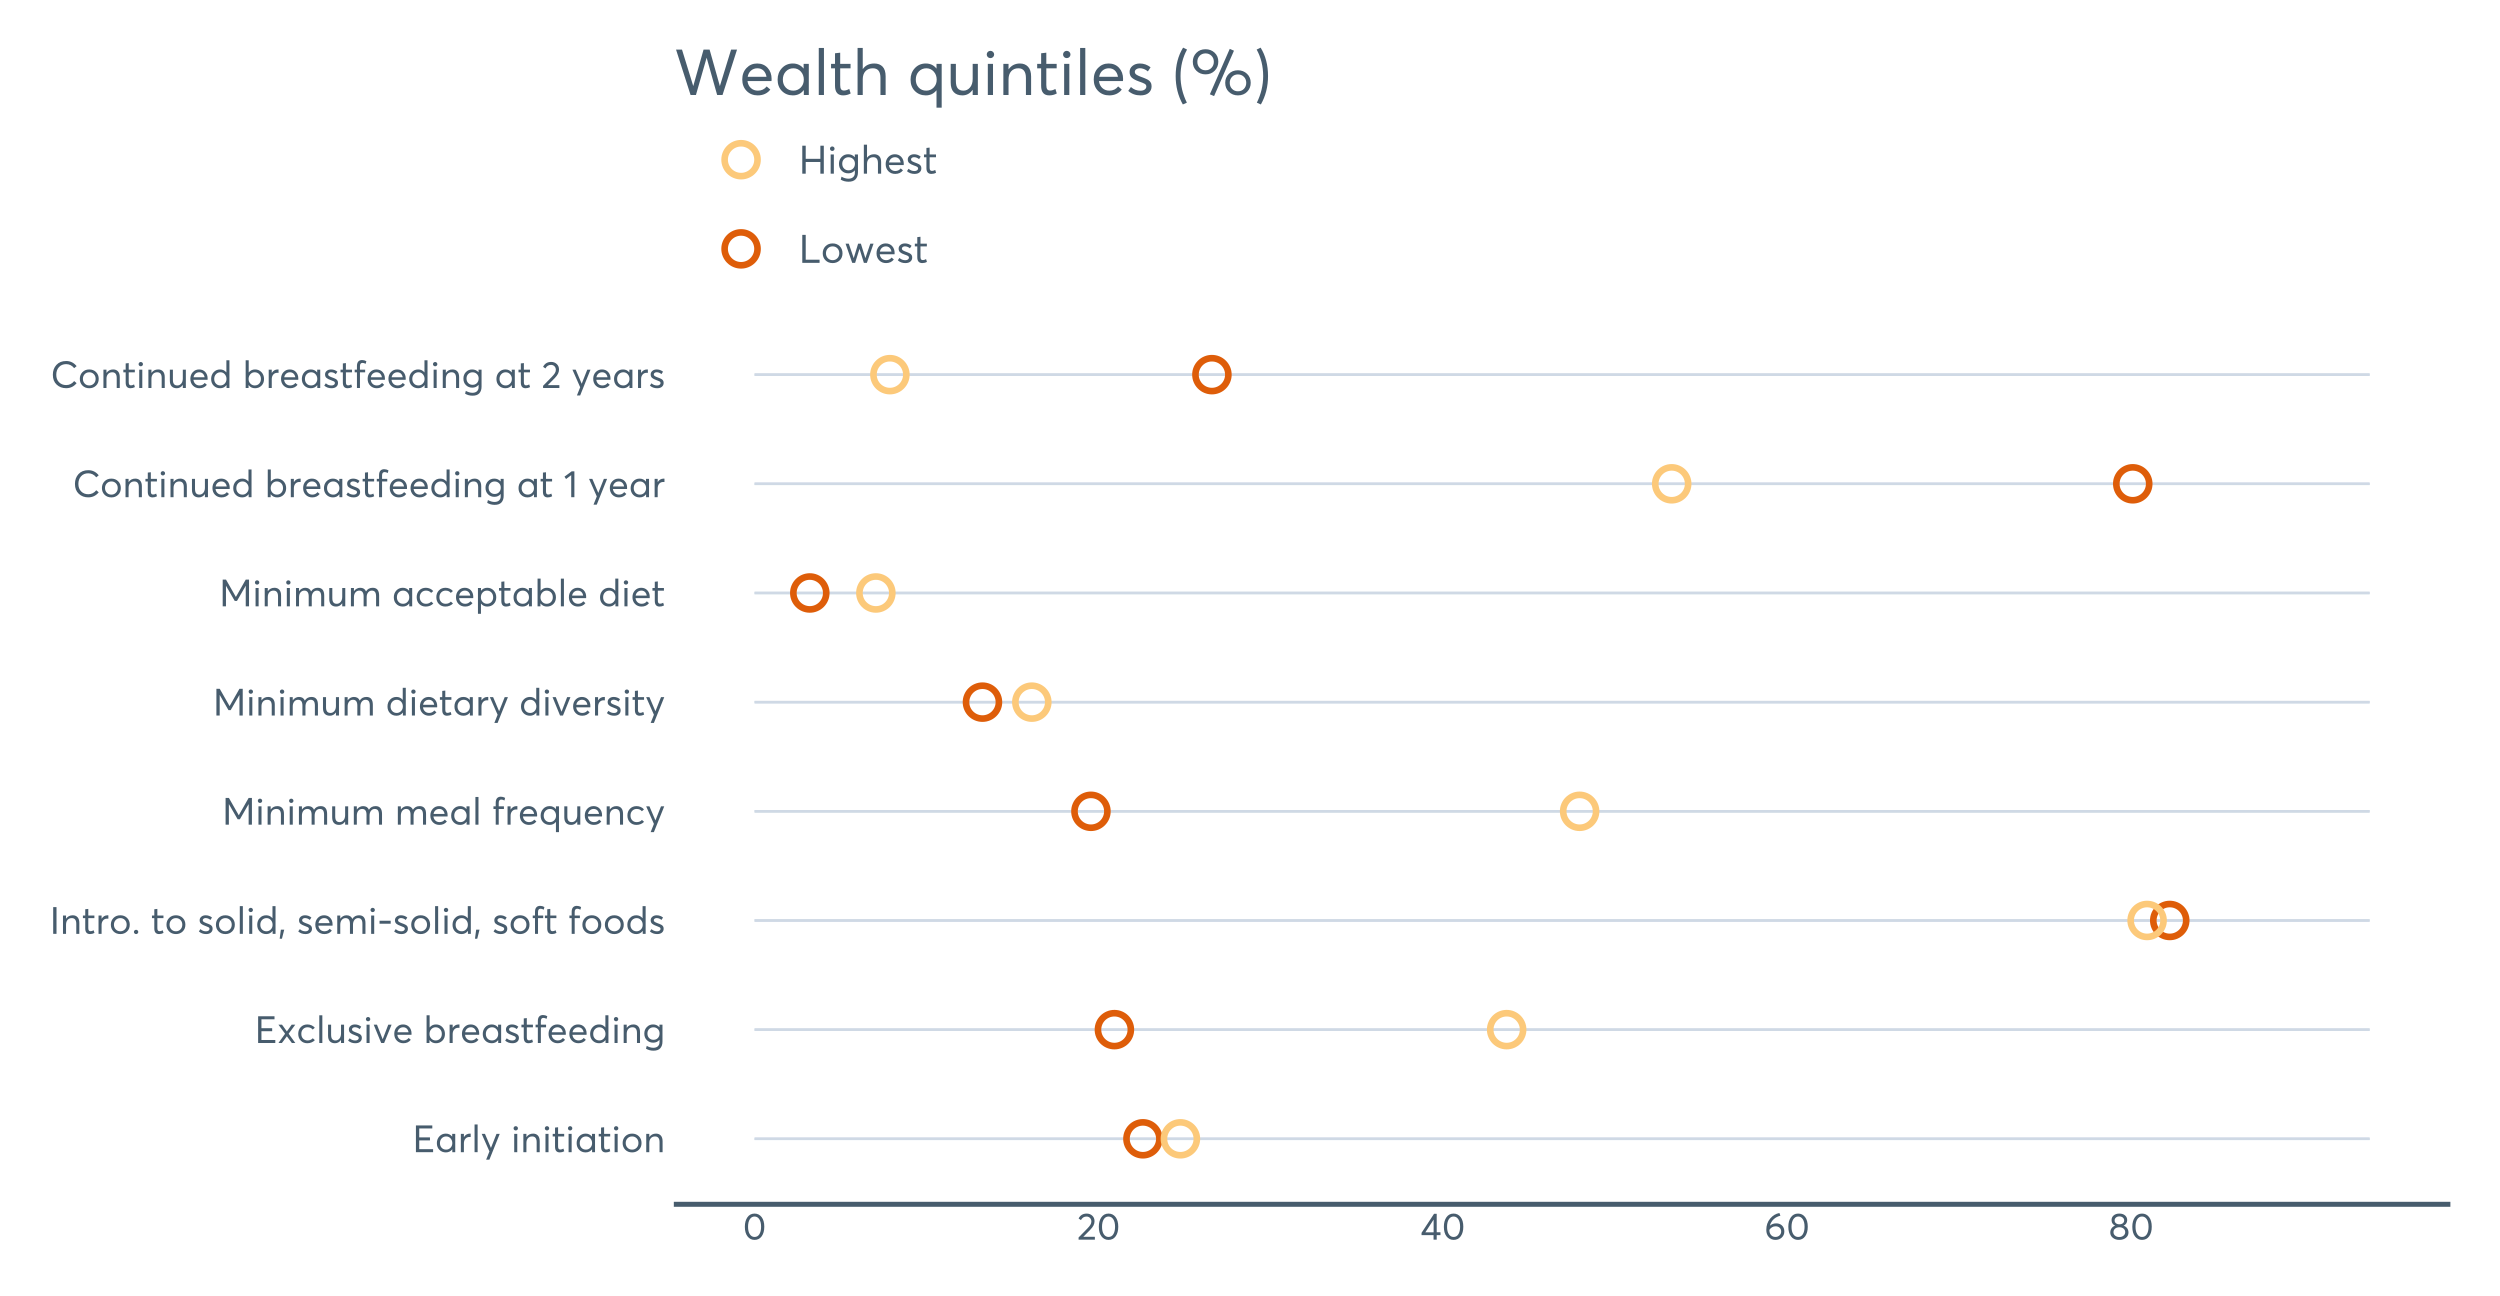 <?xml version="1.0" encoding="UTF-8"?>
<svg xmlns="http://www.w3.org/2000/svg" xmlns:xlink="http://www.w3.org/1999/xlink" width="1388.571pt" height="720pt" viewBox="0 0 1388.571 720" version="1.1">
<defs>
<g>
<symbol overflow="visible" id="glyph0-0">
<path style="stroke:none;" d="M 1.883 0 L 1.883 -14.852 L 10.98 -14.852 L 10.98 -13.176 L 3.723 -13.176 L 3.723 -8.219 L 9.684 -8.219 L 9.684 -6.547 L 3.723 -6.547 L 3.723 -1.672 L 11.422 -1.672 L 11.422 0 Z M 1.883 0 "/>
</symbol>
<symbol overflow="visible" id="glyph0-1">
<path style="stroke:none;" d="M 9.516 -10.188 L 11.211 -10.188 L 11.211 0 L 9.578 0 L 9.578 -1.609 L 9.559 -1.609 C 8.691 -0.453 7.508 0.121 6.004 0.125 C 4.562 0.121 3.371 -0.348 2.426 -1.297 C 1.477 -2.242 1 -3.484 1.004 -5.02 C 1 -6.523 1.473 -7.781 2.414 -8.793 C 3.355 -9.805 4.543 -10.312 5.98 -10.312 C 7.43 -10.312 8.602 -9.762 9.496 -8.66 L 9.516 -8.66 Z M 6.148 -1.422 C 7.094 -1.418 7.902 -1.758 8.574 -2.438 C 9.238 -3.113 9.574 -3.973 9.578 -5.02 C 9.574 -6.062 9.25 -6.945 8.605 -7.664 C 7.953 -8.383 7.141 -8.742 6.168 -8.742 C 5.191 -8.742 4.371 -8.395 3.711 -7.707 C 3.047 -7.012 2.719 -6.117 2.719 -5.02 C 2.719 -3.973 3.035 -3.113 3.668 -2.438 C 4.301 -1.758 5.125 -1.418 6.148 -1.422 Z M 6.148 -1.422 "/>
</symbol>
<symbol overflow="visible" id="glyph0-2">
<path style="stroke:none;" d="M 6.652 -10.312 C 6.855 -10.312 6.996 -10.305 7.07 -10.289 L 7.07 -8.41 C 6.762 -8.434 6.539 -8.449 6.402 -8.449 C 5.449 -8.449 4.695 -8.121 4.141 -7.465 C 3.582 -6.809 3.305 -5.957 3.305 -4.914 L 3.305 0 L 1.609 0 L 1.609 -10.188 L 3.305 -10.188 L 3.305 -8.387 L 3.324 -8.387 C 4.117 -9.668 5.227 -10.312 6.652 -10.312 Z M 6.652 -10.312 "/>
</symbol>
<symbol overflow="visible" id="glyph0-3">
<path style="stroke:none;" d="M 1.758 0 L 1.758 -15.395 L 3.453 -15.395 L 3.453 0 Z M 1.758 0 "/>
</symbol>
<symbol overflow="visible" id="glyph0-4">
<path style="stroke:none;" d="M 8.723 -10.188 L 10.52 -10.188 L 4.77 4.141 L 2.969 4.141 L 4.789 -0.418 L 0.48 -10.188 L 2.301 -10.188 L 5.605 -2.426 L 5.648 -2.426 Z M 8.723 -10.188 "/>
</symbol>
<symbol overflow="visible" id="glyph0-5">
<path style="stroke:none;" d=""/>
</symbol>
<symbol overflow="visible" id="glyph0-6">
<path style="stroke:none;" d="M 2.613 -12.07 C 2.262 -12.07 1.973 -12.184 1.746 -12.414 C 1.516 -12.641 1.398 -12.922 1.402 -13.258 C 1.398 -13.59 1.516 -13.871 1.746 -14.105 C 1.973 -14.332 2.262 -14.449 2.613 -14.453 C 2.949 -14.449 3.234 -14.332 3.473 -14.098 C 3.707 -13.859 3.824 -13.578 3.828 -13.262 C 3.824 -12.922 3.707 -12.641 3.473 -12.414 C 3.234 -12.184 2.949 -12.07 2.613 -12.07 Z M 1.758 0 L 1.758 -10.188 L 3.453 -10.188 L 3.453 0 Z M 1.758 0 "/>
</symbol>
<symbol overflow="visible" id="glyph0-7">
<path style="stroke:none;" d="M 7.027 -10.312 C 8.152 -10.312 9.047 -9.953 9.703 -9.234 C 10.359 -8.516 10.688 -7.449 10.688 -6.043 L 10.688 0 L 8.996 0 L 8.996 -5.562 C 8.992 -7.68 8.164 -8.742 6.504 -8.742 C 5.527 -8.742 4.75 -8.418 4.172 -7.77 C 3.594 -7.121 3.305 -6.223 3.305 -5.082 L 3.305 0 L 1.609 0 L 1.609 -10.188 L 3.305 -10.188 L 3.305 -8.41 L 3.324 -8.41 C 4.215 -9.676 5.449 -10.312 7.027 -10.312 Z M 7.027 -10.312 "/>
</symbol>
<symbol overflow="visible" id="glyph0-8">
<path style="stroke:none;" d="M 4.496 0.125 C 2.723 0.121 1.84 -0.926 1.84 -3.031 L 1.84 -8.723 L 0.543 -8.723 L 0.543 -10.188 L 1.84 -10.188 L 1.84 -13.66 L 3.535 -13.848 L 3.535 -10.188 L 6.922 -10.188 L 6.922 -8.723 L 3.535 -8.723 L 3.535 -3.285 C 3.531 -2.656 3.625 -2.195 3.816 -1.902 C 4.004 -1.609 4.328 -1.465 4.789 -1.465 C 5.316 -1.465 5.891 -1.637 6.504 -1.988 L 6.965 -0.504 C 6.211 -0.086 5.387 0.121 4.496 0.125 Z M 4.496 0.125 "/>
</symbol>
<symbol overflow="visible" id="glyph0-9">
<path style="stroke:none;" d="M 6.254 0.125 C 4.688 0.121 3.418 -0.371 2.445 -1.359 C 1.469 -2.348 0.984 -3.586 0.984 -5.082 C 0.984 -6.57 1.469 -7.816 2.445 -8.816 C 3.418 -9.812 4.688 -10.312 6.254 -10.312 C 7.754 -10.312 9.004 -9.824 9.996 -8.848 C 10.988 -7.871 11.484 -6.613 11.484 -5.082 C 11.484 -3.543 10.988 -2.293 9.996 -1.328 C 9.004 -0.359 7.754 0.121 6.254 0.125 Z M 6.254 -1.422 C 7.238 -1.418 8.074 -1.762 8.754 -2.457 C 9.43 -3.145 9.766 -4.02 9.77 -5.082 C 9.766 -6.152 9.434 -7.031 8.766 -7.715 C 8.094 -8.398 7.254 -8.742 6.254 -8.742 C 5.203 -8.742 4.352 -8.387 3.691 -7.684 C 3.027 -6.977 2.695 -6.109 2.699 -5.082 C 2.695 -4.047 3.027 -3.18 3.691 -2.477 C 4.352 -1.77 5.203 -1.418 6.254 -1.422 Z M 6.254 -1.422 "/>
</symbol>
<symbol overflow="visible" id="glyph0-10">
<path style="stroke:none;" d="M 8.117 0 L 5.355 -3.703 L 5.312 -3.703 L 2.574 0 L 0.648 0 L 4.352 -5.145 L 0.648 -10.188 L 2.637 -10.188 L 5.312 -6.465 L 5.355 -6.465 L 8.012 -10.188 L 10 -10.188 L 6.316 -5.145 L 10.039 0 Z M 8.117 0 "/>
</symbol>
<symbol overflow="visible" id="glyph0-11">
<path style="stroke:none;" d="M 6.023 0.125 C 4.547 0.121 3.336 -0.359 2.395 -1.328 C 1.453 -2.293 0.984 -3.543 0.984 -5.082 C 0.984 -6.613 1.461 -7.871 2.414 -8.848 C 3.367 -9.824 4.59 -10.312 6.086 -10.312 C 6.863 -10.312 7.621 -10.152 8.355 -9.84 C 9.086 -9.523 9.695 -9.074 10.188 -8.492 L 9.016 -7.469 C 8.328 -8.316 7.379 -8.742 6.172 -8.742 C 5.148 -8.742 4.316 -8.398 3.672 -7.715 C 3.02 -7.031 2.695 -6.152 2.699 -5.082 C 2.695 -3.992 3.016 -3.113 3.66 -2.438 C 4.297 -1.758 5.133 -1.418 6.172 -1.422 C 7.352 -1.418 8.316 -1.824 9.059 -2.637 L 10.227 -1.59 C 9.777 -1.082 9.188 -0.672 8.449 -0.355 C 7.707 -0.035 6.898 0.121 6.023 0.125 Z M 6.023 0.125 "/>
</symbol>
<symbol overflow="visible" id="glyph0-12">
<path style="stroke:none;" d="M 8.598 -10.188 L 10.289 -10.188 L 10.289 0 L 8.598 0 L 8.598 -1.695 L 8.574 -1.695 C 7.723 -0.48 6.609 0.121 5.23 0.125 C 4.016 0.121 3.074 -0.227 2.406 -0.93 C 1.734 -1.633 1.398 -2.695 1.402 -4.121 L 1.402 -10.188 L 3.094 -10.188 L 3.094 -4.602 C 3.094 -3.469 3.297 -2.656 3.711 -2.164 C 4.117 -1.664 4.742 -1.418 5.582 -1.422 C 6.418 -1.418 7.129 -1.762 7.719 -2.457 C 8.301 -3.145 8.594 -4.078 8.598 -5.25 Z M 8.598 -10.188 "/>
</symbol>
<symbol overflow="visible" id="glyph0-13">
<path style="stroke:none;" d="M 4.727 0.125 C 3.148 0.121 1.816 -0.363 0.73 -1.34 L 1.609 -2.613 C 2.488 -1.805 3.527 -1.398 4.727 -1.402 C 5.309 -1.398 5.777 -1.531 6.129 -1.797 C 6.477 -2.059 6.648 -2.379 6.652 -2.762 C 6.648 -3.148 6.477 -3.445 6.137 -3.648 C 5.793 -3.848 5.199 -4.094 4.352 -4.391 C 4.293 -4.402 4.25 -4.418 4.227 -4.434 C 3.23 -4.781 2.473 -5.18 1.953 -5.625 C 1.43 -6.07 1.172 -6.719 1.172 -7.57 C 1.172 -8.352 1.488 -9.004 2.121 -9.527 C 2.754 -10.051 3.559 -10.312 4.539 -10.312 C 5.832 -10.312 6.996 -9.895 8.031 -9.059 L 7.152 -7.719 C 6.344 -8.414 5.445 -8.766 4.457 -8.766 C 4.047 -8.766 3.684 -8.652 3.367 -8.43 C 3.043 -8.203 2.883 -7.918 2.887 -7.57 C 2.883 -7.207 3.039 -6.914 3.355 -6.691 C 3.668 -6.469 4.152 -6.23 4.812 -5.98 C 4.918 -5.938 5.125 -5.859 5.426 -5.75 C 5.727 -5.637 5.926 -5.562 6.023 -5.523 C 6.121 -5.48 6.289 -5.406 6.527 -5.301 C 6.762 -5.195 6.922 -5.117 7.008 -5.07 C 7.09 -5.02 7.219 -4.941 7.395 -4.832 C 7.566 -4.719 7.684 -4.621 7.75 -4.539 C 7.809 -4.453 7.891 -4.34 8 -4.203 C 8.102 -4.062 8.176 -3.93 8.219 -3.797 C 8.258 -3.664 8.293 -3.508 8.324 -3.336 C 8.352 -3.156 8.367 -2.973 8.367 -2.781 C 8.367 -1.941 8.051 -1.246 7.426 -0.699 C 6.793 -0.148 5.895 0.121 4.727 0.125 Z M 4.727 0.125 "/>
</symbol>
<symbol overflow="visible" id="glyph0-14">
<path style="stroke:none;" d="M 8.598 -10.188 L 10.438 -10.188 L 6.297 0 L 4.664 0 L 0.504 -10.188 L 2.32 -10.188 L 5.461 -2.156 L 5.523 -2.156 Z M 8.598 -10.188 "/>
</symbol>
<symbol overflow="visible" id="glyph0-15">
<path style="stroke:none;" d="M 10.582 -5.25 C 10.582 -5.137 10.574 -4.988 10.562 -4.812 L 10.543 -4.559 L 2.699 -4.559 C 2.809 -3.609 3.176 -2.848 3.797 -2.277 C 4.414 -1.703 5.184 -1.418 6.109 -1.422 C 7.293 -1.418 8.246 -1.879 8.973 -2.805 L 10.164 -1.777 C 9.172 -0.508 7.797 0.121 6.043 0.125 C 4.574 0.121 3.367 -0.359 2.414 -1.328 C 1.461 -2.293 0.984 -3.543 0.984 -5.082 C 0.984 -6.598 1.445 -7.852 2.375 -8.836 C 3.297 -9.82 4.457 -10.312 5.855 -10.312 C 7.262 -10.312 8.402 -9.836 9.273 -8.891 C 10.145 -7.938 10.582 -6.727 10.582 -5.25 Z M 7.926 -7.988 C 7.406 -8.488 6.742 -8.742 5.938 -8.742 C 5.125 -8.742 4.434 -8.492 3.859 -8 C 3.277 -7.5 2.91 -6.82 2.762 -5.961 L 8.91 -5.961 C 8.77 -6.809 8.441 -7.484 7.926 -7.988 Z M 7.926 -7.988 "/>
</symbol>
<symbol overflow="visible" id="glyph0-16">
<path style="stroke:none;" d="M 6.859 -10.312 C 8.281 -10.312 9.469 -9.805 10.418 -8.793 C 11.363 -7.781 11.836 -6.523 11.84 -5.02 C 11.836 -3.484 11.359 -2.242 10.406 -1.297 C 9.449 -0.348 8.258 0.121 6.84 0.125 C 5.332 0.121 4.148 -0.453 3.285 -1.609 L 3.242 -1.609 L 3.242 0 L 1.633 0 L 1.633 -15.395 L 3.324 -15.395 L 3.324 -8.66 L 3.348 -8.66 C 4.234 -9.762 5.406 -10.312 6.859 -10.312 Z M 6.672 -1.422 C 7.688 -1.418 8.512 -1.758 9.148 -2.438 C 9.781 -3.113 10.102 -3.973 10.102 -5.02 C 10.102 -6.133 9.773 -7.031 9.117 -7.715 C 8.461 -8.398 7.637 -8.742 6.652 -8.742 C 5.684 -8.742 4.879 -8.383 4.234 -7.664 C 3.582 -6.945 3.258 -6.062 3.262 -5.02 C 3.258 -3.973 3.594 -3.113 4.266 -2.438 C 4.934 -1.758 5.734 -1.418 6.672 -1.422 Z M 6.672 -1.422 "/>
</symbol>
<symbol overflow="visible" id="glyph0-17">
<path style="stroke:none;" d="M 2.051 0 L 2.051 -8.723 L 0.793 -8.723 L 0.793 -10.188 L 2.051 -10.188 L 2.051 -12.234 C 2.051 -13.32 2.297 -14.141 2.793 -14.703 C 3.285 -15.258 3.984 -15.539 4.895 -15.543 C 5.754 -15.539 6.551 -15.324 7.277 -14.895 L 6.902 -13.43 C 6.23 -13.777 5.637 -13.949 5.125 -13.953 C 4.188 -13.949 3.719 -13.328 3.723 -12.09 L 3.723 -10.188 L 6.609 -10.188 L 6.609 -8.723 L 3.723 -8.723 L 3.723 0 Z M 2.051 0 "/>
</symbol>
<symbol overflow="visible" id="glyph0-18">
<path style="stroke:none;" d="M 9.453 -15.395 L 11.148 -15.395 L 11.148 0 L 9.539 0 L 9.539 -1.609 L 9.496 -1.609 C 8.629 -0.453 7.457 0.121 5.98 0.125 C 4.543 0.121 3.352 -0.348 2.406 -1.297 C 1.457 -2.242 0.984 -3.484 0.984 -5.02 C 0.984 -6.523 1.453 -7.781 2.395 -8.793 C 3.336 -9.805 4.523 -10.312 5.961 -10.312 C 7.406 -10.312 8.566 -9.762 9.434 -8.66 L 9.453 -8.66 Z M 6.129 -1.422 C 7.047 -1.418 7.84 -1.758 8.512 -2.438 C 9.18 -3.113 9.516 -3.973 9.516 -5.02 C 9.516 -6.062 9.195 -6.945 8.555 -7.664 C 7.914 -8.383 7.109 -8.742 6.148 -8.742 C 5.168 -8.742 4.352 -8.395 3.691 -7.707 C 3.027 -7.012 2.695 -6.117 2.699 -5.02 C 2.695 -3.973 3.012 -3.113 3.648 -2.438 C 4.281 -1.758 5.109 -1.418 6.129 -1.422 Z M 6.129 -1.422 "/>
</symbol>
<symbol overflow="visible" id="glyph0-19">
<path style="stroke:none;" d="M 9.352 -10.188 L 11.023 -10.188 L 11.023 -0.773 C 11.02 0.789 10.613 2.02 9.797 2.918 C 8.98 3.816 7.723 4.266 6.023 4.266 C 4.488 4.266 3.105 3.895 1.883 3.16 L 2.281 1.59 C 3.547 2.297 4.77 2.652 5.941 2.656 C 7.043 2.652 7.887 2.371 8.48 1.809 C 9.07 1.242 9.367 0.531 9.371 -0.336 L 9.371 -1.758 L 9.328 -1.758 C 8.477 -0.711 7.324 -0.188 5.879 -0.188 C 4.48 -0.188 3.309 -0.652 2.363 -1.59 C 1.41 -2.52 0.938 -3.734 0.941 -5.23 C 0.938 -6.68 1.402 -7.891 2.332 -8.859 C 3.258 -9.828 4.41 -10.312 5.793 -10.312 C 7.227 -10.312 8.398 -9.797 9.309 -8.766 L 9.352 -8.766 Z M 6.004 -1.777 C 7.02 -1.773 7.844 -2.105 8.473 -2.77 C 9.098 -3.43 9.41 -4.277 9.414 -5.312 C 9.41 -6.316 9.086 -7.137 8.441 -7.77 C 7.789 -8.402 6.977 -8.719 6.004 -8.723 C 5.039 -8.719 4.242 -8.395 3.617 -7.75 C 2.984 -7.098 2.672 -6.277 2.676 -5.293 C 2.672 -4.23 2.992 -3.379 3.637 -2.738 C 4.277 -2.094 5.066 -1.773 6.004 -1.777 Z M 6.004 -1.777 "/>
</symbol>
<symbol overflow="visible" id="glyph0-20">
<path style="stroke:none;" d="M 1.988 0 L 1.988 -14.852 L 3.828 -14.852 L 3.828 0 Z M 1.988 0 "/>
</symbol>
<symbol overflow="visible" id="glyph0-21">
<path style="stroke:none;" d="M 2.531 0.125 C 2.18 0.121 1.887 0.012 1.66 -0.219 C 1.426 -0.445 1.312 -0.723 1.316 -1.047 C 1.312 -1.379 1.426 -1.66 1.66 -1.891 C 1.887 -2.121 2.18 -2.238 2.531 -2.238 C 2.852 -2.238 3.129 -2.121 3.367 -1.891 C 3.602 -1.66 3.719 -1.379 3.723 -1.047 C 3.719 -0.723 3.602 -0.445 3.367 -0.219 C 3.129 0.012 2.852 0.121 2.531 0.125 Z M 2.531 0.125 "/>
</symbol>
<symbol overflow="visible" id="glyph0-22">
<path style="stroke:none;" d="M 0.668 2.719 L 1.34 -2.301 L 3.199 -2.301 L 1.926 2.719 Z M 0.668 2.719 "/>
</symbol>
<symbol overflow="visible" id="glyph0-23">
<path style="stroke:none;" d="M 13.723 -10.312 C 16.105 -10.312 17.297 -8.859 17.297 -5.961 L 17.297 0 L 15.605 0 L 15.605 -5.5 C 15.602 -6.629 15.41 -7.453 15.027 -7.969 C 14.641 -8.484 14.039 -8.742 13.219 -8.742 C 12.41 -8.742 11.734 -8.406 11.191 -7.738 C 10.645 -7.066 10.371 -6.176 10.375 -5.062 L 10.375 0 L 8.68 0 L 8.68 -5.523 C 8.676 -7.668 7.867 -8.742 6.254 -8.742 C 5.398 -8.742 4.695 -8.406 4.141 -7.738 C 3.582 -7.066 3.305 -6.176 3.305 -5.062 L 3.305 0 L 1.633 0 L 1.633 -10.188 L 3.305 -10.188 L 3.305 -8.43 L 3.324 -8.43 C 3.738 -9.027 4.25 -9.492 4.852 -9.82 C 5.453 -10.148 6.086 -10.312 6.758 -10.312 C 8.383 -10.312 9.465 -9.641 10 -8.305 L 10.02 -8.305 C 10.855 -9.641 12.09 -10.312 13.723 -10.312 Z M 13.723 -10.312 "/>
</symbol>
<symbol overflow="visible" id="glyph0-24">
<path style="stroke:none;" d="M 1.191 -5.625 L 1.191 -7.277 L 7.383 -7.277 L 7.383 -5.625 Z M 1.191 -5.625 "/>
</symbol>
<symbol overflow="visible" id="glyph0-25">
<path style="stroke:none;" d="M 14.684 -14.852 L 16.504 -14.852 L 16.504 0 L 14.684 0 L 14.684 -11.379 L 14.641 -11.379 L 9.809 -2.992 L 8.574 -2.992 L 3.742 -11.379 L 3.703 -11.379 L 3.703 0 L 1.883 0 L 1.883 -14.852 L 3.723 -14.852 L 9.184 -5.25 L 9.223 -5.25 Z M 14.684 -14.852 "/>
</symbol>
<symbol overflow="visible" id="glyph0-26">
<path style="stroke:none;" d="M 9.477 -10.188 L 11.168 -10.188 L 11.168 4.141 L 9.477 4.141 L 9.477 -1.508 L 9.434 -1.508 C 8.566 -0.418 7.414 0.121 5.98 0.125 C 4.543 0.121 3.352 -0.348 2.406 -1.297 C 1.457 -2.242 0.984 -3.484 0.984 -5.02 C 0.984 -6.523 1.453 -7.781 2.395 -8.793 C 3.336 -9.805 4.523 -10.312 5.961 -10.312 C 7.422 -10.312 8.582 -9.766 9.434 -8.68 L 9.477 -8.68 Z M 6.129 -1.422 C 7.062 -1.418 7.863 -1.758 8.535 -2.438 C 9.203 -3.113 9.539 -3.973 9.539 -5.02 C 9.539 -6.062 9.215 -6.945 8.566 -7.664 C 7.918 -8.383 7.109 -8.742 6.148 -8.742 C 5.168 -8.742 4.352 -8.395 3.691 -7.707 C 3.027 -7.012 2.695 -6.117 2.699 -5.02 C 2.695 -3.973 3.012 -3.113 3.648 -2.438 C 4.281 -1.758 5.109 -1.418 6.129 -1.422 Z M 6.129 -1.422 "/>
</symbol>
<symbol overflow="visible" id="glyph0-27">
<path style="stroke:none;" d="M 3.348 -8.68 C 4.223 -9.766 5.379 -10.312 6.816 -10.312 C 8.25 -10.312 9.441 -9.805 10.383 -8.793 C 11.324 -7.781 11.793 -6.523 11.797 -5.02 C 11.793 -3.484 11.32 -2.242 10.375 -1.297 C 9.426 -0.348 8.242 0.121 6.82 0.125 C 5.367 0.121 4.207 -0.418 3.348 -1.508 L 3.305 -1.508 L 3.305 4.141 L 1.633 4.141 L 1.633 -10.188 L 3.324 -10.188 L 3.324 -8.68 Z M 6.652 -1.422 C 7.668 -1.418 8.496 -1.758 9.129 -2.438 C 9.762 -3.113 10.078 -3.973 10.082 -5.02 C 10.078 -6.133 9.75 -7.031 9.098 -7.715 C 8.441 -8.398 7.617 -8.742 6.629 -8.742 C 5.664 -8.742 4.863 -8.383 4.223 -7.664 C 3.578 -6.945 3.258 -6.062 3.262 -5.02 C 3.258 -3.973 3.594 -3.113 4.266 -2.438 C 4.934 -1.758 5.727 -1.418 6.652 -1.422 Z M 6.652 -1.422 "/>
</symbol>
<symbol overflow="visible" id="glyph0-28">
<path style="stroke:none;" d="M 8.637 0.105 C 6.531 0.105 4.77 -0.555 3.355 -1.883 C 1.938 -3.203 1.23 -5.031 1.234 -7.363 C 1.23 -9.562 1.891 -11.387 3.211 -12.832 C 4.527 -14.273 6.336 -14.992 8.637 -14.996 C 10.98 -14.992 12.91 -14.047 14.434 -12.152 L 13.074 -11.023 C 11.887 -12.512 10.41 -13.258 8.637 -13.262 C 6.965 -13.258 5.629 -12.711 4.633 -11.617 C 3.633 -10.52 3.133 -9.102 3.137 -7.363 C 3.133 -5.617 3.648 -4.227 4.684 -3.191 C 5.715 -2.148 7.035 -1.629 8.637 -1.633 C 10.41 -1.629 11.887 -2.367 13.074 -3.848 L 14.434 -2.699 C 12.922 -0.828 10.992 0.105 8.637 0.105 Z M 8.637 0.105 "/>
</symbol>
<symbol overflow="visible" id="glyph0-29">
<path style="stroke:none;" d="M 4.184 0 L 4.184 -12.234 L 1.316 -10.082 L 0.438 -11.398 L 4.477 -14.371 L 5.941 -14.371 L 5.941 0 Z M 4.184 0 "/>
</symbol>
<symbol overflow="visible" id="glyph0-30">
<path style="stroke:none;" d="M 3.492 -1.609 L 9.871 -1.609 L 9.871 0 L 0.836 0 L 0.816 -1.215 L 5.73 -6.234 C 6.457 -6.984 7.004 -7.652 7.371 -8.242 C 7.738 -8.824 7.922 -9.438 7.926 -10.082 C 7.922 -10.875 7.672 -11.535 7.172 -12.059 C 6.672 -12.582 6.023 -12.844 5.23 -12.844 C 3.848 -12.844 2.816 -12.188 2.133 -10.875 L 0.836 -11.777 C 1.754 -13.59 3.254 -14.496 5.332 -14.496 C 6.531 -14.496 7.555 -14.109 8.406 -13.344 C 9.254 -12.574 9.68 -11.551 9.684 -10.27 C 9.68 -9.445 9.492 -8.656 9.117 -7.906 C 8.742 -7.148 8.113 -6.328 7.238 -5.438 L 3.492 -1.652 Z M 3.492 -1.609 "/>
</symbol>
<symbol overflow="visible" id="glyph0-31">
<path style="stroke:none;" d="M 6.566 0.125 C 4.961 0.121 3.66 -0.52 2.668 -1.809 C 1.668 -3.094 1.172 -4.883 1.172 -7.176 C 1.172 -9.348 1.652 -11.109 2.613 -12.465 C 3.574 -13.816 4.891 -14.496 6.566 -14.496 C 8.168 -14.496 9.469 -13.848 10.469 -12.559 C 11.465 -11.266 11.965 -9.473 11.965 -7.176 C 11.965 -4.996 11.484 -3.234 10.531 -1.891 C 9.57 -0.547 8.25 0.121 6.566 0.125 Z M 6.566 -1.508 C 7.707 -1.504 8.598 -2.012 9.234 -3.031 C 9.867 -4.047 10.184 -5.43 10.188 -7.176 C 10.184 -8.969 9.852 -10.367 9.191 -11.367 C 8.527 -12.363 7.652 -12.859 6.566 -12.863 C 5.438 -12.859 4.551 -12.348 3.91 -11.324 C 3.266 -10.297 2.945 -8.914 2.949 -7.176 C 2.945 -5.387 3.277 -3.996 3.941 -3 C 4.602 -2.004 5.477 -1.504 6.566 -1.508 Z M 6.566 -1.508 "/>
</symbol>
<symbol overflow="visible" id="glyph0-32">
<path style="stroke:none;" d="M 7.32 0 L 7.32 -2.531 L 0.648 -2.531 L 0.648 -3.785 L 7.594 -14.371 L 9.078 -14.371 L 9.078 -4.121 L 11.168 -4.121 L 11.168 -2.531 L 9.078 -2.531 L 9.078 0 Z M 2.762 -4.078 L 7.363 -4.078 L 7.363 -11.168 Z M 2.762 -4.078 "/>
</symbol>
<symbol overflow="visible" id="glyph0-33">
<path style="stroke:none;" d="M 6.691 -9.059 C 8.004 -9.059 9.078 -8.648 9.914 -7.832 C 10.75 -7.016 11.168 -5.902 11.168 -4.496 C 11.168 -3.168 10.695 -2.066 9.758 -1.191 C 8.812 -0.312 7.633 0.121 6.211 0.125 C 4.758 0.121 3.551 -0.391 2.594 -1.422 C 1.629 -2.449 1.148 -3.781 1.152 -5.418 C 1.148 -7.898 1.867 -9.996 3.305 -11.711 C 4.742 -13.426 6.457 -14.457 8.449 -14.809 L 8.973 -13.305 C 7.574 -12.98 6.355 -12.352 5.312 -11.418 C 4.262 -10.484 3.543 -9.273 3.16 -7.781 L 3.18 -7.781 C 4.113 -8.633 5.285 -9.059 6.691 -9.059 Z M 6.191 -1.527 C 7.137 -1.523 7.91 -1.812 8.512 -2.395 C 9.109 -2.969 9.41 -3.676 9.414 -4.52 C 9.41 -5.395 9.129 -6.098 8.566 -6.629 C 8 -7.156 7.242 -7.422 6.297 -7.426 C 5.543 -7.422 4.871 -7.234 4.277 -6.859 C 3.684 -6.48 3.211 -6.016 2.867 -5.461 L 2.867 -5.312 C 2.863 -4.18 3.176 -3.266 3.797 -2.57 C 4.414 -1.871 5.211 -1.523 6.191 -1.527 Z M 6.191 -1.527 "/>
</symbol>
<symbol overflow="visible" id="glyph0-34">
<path style="stroke:none;" d="M 8.324 -7.781 C 9.145 -7.516 9.809 -7.047 10.312 -6.379 C 10.812 -5.707 11.062 -4.898 11.066 -3.953 C 11.062 -2.738 10.582 -1.754 9.621 -1.004 C 8.66 -0.25 7.453 0.121 6.004 0.125 C 4.539 0.121 3.332 -0.262 2.383 -1.035 C 1.434 -1.805 0.961 -2.777 0.961 -3.953 C 0.961 -4.898 1.211 -5.707 1.715 -6.379 C 2.215 -7.047 2.871 -7.516 3.68 -7.781 L 3.68 -7.801 C 3.148 -7.965 2.68 -8.328 2.277 -8.891 C 1.871 -9.445 1.668 -10.094 1.672 -10.836 C 1.668 -11.961 2.074 -12.855 2.887 -13.512 C 3.695 -14.168 4.734 -14.496 6.004 -14.496 C 7.297 -14.496 8.348 -14.16 9.152 -13.492 C 9.953 -12.82 10.352 -11.934 10.355 -10.836 C 10.352 -10.105 10.148 -9.461 9.738 -8.898 C 9.324 -8.332 8.852 -7.965 8.324 -7.801 Z M 6.004 -12.926 C 5.219 -12.926 4.582 -12.707 4.098 -12.277 C 3.605 -11.84 3.363 -11.32 3.367 -10.711 C 3.363 -10.055 3.605 -9.527 4.098 -9.129 C 4.582 -8.73 5.219 -8.531 6.004 -8.535 C 6.797 -8.531 7.441 -8.73 7.938 -9.129 C 8.43 -9.527 8.676 -10.055 8.68 -10.711 C 8.676 -11.352 8.422 -11.879 7.914 -12.297 C 7.402 -12.715 6.766 -12.926 6.004 -12.926 Z M 6.004 -1.465 C 6.961 -1.465 7.742 -1.723 8.344 -2.246 C 8.945 -2.766 9.246 -3.398 9.246 -4.141 C 9.246 -4.961 8.945 -5.625 8.344 -6.137 C 7.742 -6.645 6.961 -6.902 6.004 -6.902 C 5.023 -6.902 4.234 -6.645 3.637 -6.137 C 3.035 -5.625 2.734 -4.961 2.738 -4.141 C 2.734 -3.371 3.051 -2.734 3.68 -2.227 C 4.305 -1.719 5.078 -1.465 6.004 -1.465 Z M 6.004 -1.465 "/>
</symbol>
<symbol overflow="visible" id="glyph1-0">
<path style="stroke:none;" d="M 1.969 0 L 1.969 -15.543 L 3.875 -15.543 L 3.875 -8.254 L 12.016 -8.254 L 12.016 -15.543 L 13.922 -15.543 L 13.922 0 L 12.016 0 L 12.016 -6.5 L 3.875 -6.5 L 3.875 0 Z M 1.969 0 "/>
</symbol>
<symbol overflow="visible" id="glyph1-1">
<path style="stroke:none;" d="M 2.734 -12.629 C 2.367 -12.625 2.062 -12.746 1.824 -12.988 C 1.582 -13.227 1.465 -13.523 1.465 -13.875 C 1.465 -14.227 1.582 -14.52 1.824 -14.762 C 2.062 -15 2.367 -15.121 2.734 -15.125 C 3.082 -15.121 3.383 -15 3.633 -14.754 C 3.879 -14.504 4 -14.211 4.004 -13.879 C 4 -13.523 3.879 -13.227 3.633 -12.988 C 3.383 -12.746 3.082 -12.625 2.734 -12.629 Z M 1.84 0 L 1.84 -10.66 L 3.613 -10.66 L 3.613 0 Z M 1.84 0 "/>
</symbol>
<symbol overflow="visible" id="glyph1-2">
<path style="stroke:none;" d="M 9.785 -10.66 L 11.535 -10.66 L 11.535 -0.809 C 11.531 0.824 11.105 2.109 10.254 3.051 C 9.398 3.992 8.082 4.465 6.305 4.465 C 4.695 4.465 3.25 4.078 1.969 3.305 L 2.387 1.664 C 3.711 2.406 4.988 2.777 6.215 2.781 C 7.367 2.777 8.254 2.48 8.875 1.895 C 9.492 1.301 9.801 0.555 9.805 -0.352 L 9.805 -1.84 L 9.762 -1.84 C 8.871 -0.742 7.668 -0.191 6.152 -0.195 C 4.691 -0.191 3.465 -0.68 2.473 -1.66 C 1.48 -2.637 0.984 -3.91 0.984 -5.473 C 0.984 -6.988 1.469 -8.254 2.438 -9.27 C 3.406 -10.285 4.613 -10.793 6.062 -10.793 C 7.562 -10.793 8.789 -10.25 9.742 -9.172 L 9.785 -9.172 Z M 6.281 -1.859 C 7.344 -1.855 8.203 -2.203 8.863 -2.898 C 9.52 -3.59 9.848 -4.477 9.852 -5.559 C 9.848 -6.609 9.508 -7.469 8.832 -8.133 C 8.148 -8.797 7.301 -9.129 6.281 -9.129 C 5.273 -9.129 4.441 -8.789 3.785 -8.109 C 3.129 -7.43 2.801 -6.57 2.801 -5.539 C 2.801 -4.426 3.137 -3.535 3.809 -2.867 C 4.48 -2.191 5.305 -1.855 6.281 -1.859 Z M 6.281 -1.859 "/>
</symbol>
<symbol overflow="visible" id="glyph1-3">
<path style="stroke:none;" d="M 7.422 -10.793 C 8.629 -10.793 9.578 -10.426 10.266 -9.695 C 10.949 -8.965 11.289 -7.863 11.293 -6.391 L 11.293 0 L 9.523 0 L 9.523 -5.887 C 9.52 -8.059 8.652 -9.145 6.918 -9.148 C 5.852 -9.145 5.008 -8.809 4.387 -8.141 C 3.766 -7.469 3.457 -6.543 3.457 -5.363 L 3.457 0 L 1.684 0 L 1.684 -16.109 L 3.457 -16.109 L 3.457 -8.91 L 3.504 -8.91 C 4.391 -10.164 5.695 -10.793 7.422 -10.793 Z M 7.422 -10.793 "/>
</symbol>
<symbol overflow="visible" id="glyph1-4">
<path style="stroke:none;" d="M 11.074 -5.492 C 11.074 -5.375 11.066 -5.223 11.055 -5.035 L 11.031 -4.773 L 2.824 -4.773 C 2.941 -3.777 3.324 -2.98 3.973 -2.387 C 4.621 -1.785 5.426 -1.488 6.391 -1.488 C 7.629 -1.488 8.629 -1.969 9.391 -2.934 L 10.637 -1.859 C 9.598 -0.531 8.16 0.129 6.324 0.133 C 4.789 0.129 3.523 -0.375 2.527 -1.387 C 1.523 -2.398 1.023 -3.711 1.027 -5.32 C 1.023 -6.906 1.512 -8.215 2.484 -9.246 C 3.453 -10.277 4.668 -10.793 6.129 -10.793 C 7.602 -10.793 8.793 -10.293 9.707 -9.301 C 10.617 -8.305 11.074 -7.035 11.074 -5.492 Z M 8.297 -8.363 C 7.754 -8.883 7.059 -9.145 6.215 -9.148 C 5.367 -9.145 4.641 -8.887 4.035 -8.371 C 3.43 -7.852 3.047 -7.141 2.891 -6.238 L 9.324 -6.238 C 9.176 -7.125 8.836 -7.832 8.297 -8.363 Z M 8.297 -8.363 "/>
</symbol>
<symbol overflow="visible" id="glyph1-5">
<path style="stroke:none;" d="M 4.945 0.133 C 3.297 0.129 1.902 -0.379 0.766 -1.402 L 1.684 -2.734 C 2.598 -1.887 3.688 -1.465 4.945 -1.465 C 5.559 -1.465 6.047 -1.602 6.414 -1.879 C 6.777 -2.156 6.961 -2.492 6.961 -2.891 C 6.961 -3.297 6.781 -3.609 6.422 -3.82 C 6.062 -4.031 5.438 -4.289 4.555 -4.598 C 4.492 -4.609 4.449 -4.625 4.422 -4.641 C 3.383 -5.004 2.59 -5.418 2.047 -5.887 C 1.496 -6.352 1.223 -7.031 1.227 -7.922 C 1.223 -8.738 1.555 -9.418 2.223 -9.969 C 2.883 -10.516 3.727 -10.793 4.75 -10.793 C 6.105 -10.793 7.324 -10.352 8.406 -9.477 L 7.484 -8.078 C 6.633 -8.805 5.695 -9.168 4.664 -9.172 C 4.238 -9.168 3.855 -9.051 3.523 -8.82 C 3.184 -8.586 3.016 -8.289 3.02 -7.922 C 3.016 -7.543 3.18 -7.234 3.512 -7.004 C 3.836 -6.766 4.344 -6.52 5.035 -6.262 C 5.148 -6.215 5.363 -6.133 5.68 -6.02 C 5.992 -5.898 6.203 -5.82 6.305 -5.777 C 6.406 -5.734 6.578 -5.656 6.828 -5.547 C 7.074 -5.434 7.242 -5.352 7.332 -5.305 C 7.418 -5.25 7.555 -5.168 7.738 -5.055 C 7.918 -4.938 8.043 -4.836 8.109 -4.75 C 8.172 -4.66 8.258 -4.543 8.371 -4.398 C 8.477 -4.25 8.555 -4.109 8.602 -3.973 C 8.645 -3.832 8.68 -3.672 8.711 -3.492 C 8.738 -3.309 8.754 -3.113 8.754 -2.91 C 8.754 -2.031 8.426 -1.305 7.77 -0.73 C 7.113 -0.156 6.172 0.129 4.945 0.133 Z M 4.945 0.133 "/>
</symbol>
<symbol overflow="visible" id="glyph1-6">
<path style="stroke:none;" d="M 4.707 0.133 C 2.848 0.129 1.922 -0.973 1.926 -3.176 L 1.926 -9.129 L 0.57 -9.129 L 0.57 -10.66 L 1.926 -10.66 L 1.926 -14.293 L 3.699 -14.492 L 3.699 -10.66 L 7.246 -10.66 L 7.246 -9.129 L 3.699 -9.129 L 3.699 -3.438 C 3.695 -2.777 3.793 -2.297 3.992 -1.992 C 4.188 -1.684 4.527 -1.527 5.012 -1.531 C 5.562 -1.527 6.164 -1.711 6.809 -2.078 L 7.289 -0.523 C 6.5 -0.086 5.637 0.129 4.707 0.133 Z M 4.707 0.133 "/>
</symbol>
<symbol overflow="visible" id="glyph1-7">
<path style="stroke:none;" d="M 1.969 0 L 1.969 -15.543 L 3.875 -15.543 L 3.875 -1.75 L 11.578 -1.75 L 11.578 0 Z M 1.969 0 "/>
</symbol>
<symbol overflow="visible" id="glyph1-8">
<path style="stroke:none;" d="M 6.543 0.133 C 4.906 0.129 3.578 -0.387 2.559 -1.422 C 1.535 -2.457 1.023 -3.754 1.027 -5.316 C 1.023 -6.875 1.535 -8.18 2.559 -9.227 C 3.578 -10.27 4.906 -10.793 6.543 -10.793 C 8.117 -10.793 9.422 -10.281 10.461 -9.258 C 11.492 -8.234 12.012 -6.918 12.016 -5.316 C 12.012 -3.707 11.492 -2.398 10.461 -1.387 C 9.422 -0.375 8.117 0.129 6.543 0.133 Z M 6.543 -1.488 C 7.578 -1.488 8.449 -1.848 9.16 -2.57 C 9.863 -3.293 10.219 -4.211 10.223 -5.32 C 10.219 -6.441 9.867 -7.359 9.172 -8.074 C 8.469 -8.789 7.594 -9.145 6.543 -9.148 C 5.445 -9.145 4.551 -8.777 3.863 -8.043 C 3.168 -7.305 2.824 -6.395 2.824 -5.316 C 2.824 -4.234 3.168 -3.328 3.863 -2.594 C 4.551 -1.855 5.445 -1.488 6.543 -1.488 Z M 6.543 -1.488 "/>
</symbol>
<symbol overflow="visible" id="glyph1-9">
<path style="stroke:none;" d="M 14.383 -10.66 L 16.176 -10.66 L 12.477 0 L 10.812 0 L 8.406 -7.77 L 8.383 -7.77 L 5.953 0 L 4.336 0 L 0.637 -10.66 L 2.43 -10.66 L 5.145 -2.691 L 5.188 -2.691 L 7.617 -10.66 L 9.148 -10.66 L 11.621 -2.691 L 11.668 -2.691 Z M 14.383 -10.66 "/>
</symbol>
<symbol overflow="visible" id="glyph2-0">
<path style="stroke:none;" d="M 31.809 -25.203 L 35.109 -25.203 L 27.051 0 L 24.07 0 L 18.246 -20.66 L 18.211 -20.66 L 12.281 0 L 9.301 0 L 1.242 -25.203 L 4.543 -25.203 L 10.758 -5.078 L 10.828 -5.078 L 16.508 -25.203 L 19.879 -25.203 L 25.559 -5.004 L 25.594 -5.004 Z M 31.809 -25.203 "/>
</symbol>
<symbol overflow="visible" id="glyph2-1">
<path style="stroke:none;" d="M 17.965 -8.91 C 17.965 -8.719 17.949 -8.469 17.926 -8.164 L 17.891 -7.738 L 4.578 -7.738 C 4.766 -6.125 5.387 -4.836 6.441 -3.867 C 7.492 -2.898 8.801 -2.414 10.367 -2.414 C 12.375 -2.414 13.996 -3.195 15.23 -4.758 L 17.254 -3.016 C 15.57 -0.863 13.238 0.211 10.258 0.215 C 7.77 0.211 5.715 -0.609 4.098 -2.254 C 2.473 -3.898 1.664 -6.023 1.668 -8.625 C 1.664 -11.203 2.449 -13.324 4.027 -14.996 C 5.598 -16.66 7.57 -17.496 9.941 -17.5 C 12.328 -17.496 14.262 -16.691 15.746 -15.086 C 17.223 -13.473 17.965 -11.414 17.965 -8.91 Z M 13.453 -13.562 C 12.578 -14.41 11.453 -14.836 10.082 -14.84 C 8.707 -14.836 7.531 -14.414 6.551 -13.578 C 5.566 -12.734 4.945 -11.582 4.688 -10.117 L 15.121 -10.117 C 14.883 -11.559 14.328 -12.707 13.453 -13.562 Z M 13.453 -13.562 "/>
</symbol>
<symbol overflow="visible" id="glyph2-2">
<path style="stroke:none;" d="M 16.152 -17.289 L 19.027 -17.289 L 19.027 0 L 16.258 0 L 16.258 -2.734 L 16.223 -2.734 C 14.754 -0.77 12.742 0.211 10.188 0.215 C 7.746 0.211 5.723 -0.59 4.117 -2.199 C 2.504 -3.805 1.699 -5.914 1.703 -8.52 C 1.699 -11.074 2.496 -13.207 4.098 -14.926 C 5.691 -16.637 7.711 -17.496 10.152 -17.5 C 12.609 -17.496 14.598 -16.562 16.117 -14.695 L 16.152 -14.695 Z M 10.438 -2.414 C 12.043 -2.414 13.418 -2.988 14.555 -4.137 C 15.688 -5.285 16.254 -6.746 16.258 -8.52 C 16.254 -10.293 15.703 -11.789 14.605 -13.012 C 13.504 -14.227 12.125 -14.836 10.473 -14.84 C 8.812 -14.836 7.422 -14.25 6.301 -13.082 C 5.172 -11.906 4.609 -10.387 4.613 -8.52 C 4.609 -6.746 5.148 -5.285 6.227 -4.137 C 7.301 -2.988 8.703 -2.414 10.438 -2.414 Z M 10.438 -2.414 "/>
</symbol>
<symbol overflow="visible" id="glyph2-3">
<path style="stroke:none;" d="M 2.98 0 L 2.98 -26.129 L 5.859 -26.129 L 5.859 0 Z M 2.98 0 "/>
</symbol>
<symbol overflow="visible" id="glyph2-4">
<path style="stroke:none;" d="M 7.633 0.215 C 4.625 0.211 3.121 -1.574 3.125 -5.148 L 3.125 -14.805 L 0.922 -14.805 L 0.922 -17.289 L 3.125 -17.289 L 3.125 -23.18 L 6 -23.5 L 6 -17.289 L 11.75 -17.289 L 11.75 -14.805 L 6 -14.805 L 6 -5.574 C 6 -4.504 6.156 -3.723 6.477 -3.23 C 6.793 -2.73 7.344 -2.484 8.129 -2.484 C 9.023 -2.484 9.996 -2.777 11.039 -3.371 L 11.82 -0.852 C 10.539 -0.141 9.145 0.211 7.633 0.215 Z M 7.633 0.215 "/>
</symbol>
<symbol overflow="visible" id="glyph2-5">
<path style="stroke:none;" d="M 12.035 -17.5 C 13.996 -17.496 15.531 -16.906 16.648 -15.727 C 17.758 -14.543 18.316 -12.754 18.316 -10.367 L 18.316 0 L 15.441 0 L 15.441 -9.551 C 15.438 -13.074 14.031 -14.836 11.219 -14.84 C 9.488 -14.836 8.121 -14.293 7.117 -13.207 C 6.109 -12.117 5.605 -10.613 5.609 -8.699 L 5.609 0 L 2.734 0 L 2.734 -26.129 L 5.609 -26.129 L 5.609 -14.449 L 5.68 -14.449 C 7.117 -16.48 9.238 -17.496 12.035 -17.5 Z M 12.035 -17.5 "/>
</symbol>
<symbol overflow="visible" id="glyph2-6">
<path style="stroke:none;" d=""/>
</symbol>
<symbol overflow="visible" id="glyph2-7">
<path style="stroke:none;" d="M 16.082 -17.289 L 18.957 -17.289 L 18.957 7.027 L 16.082 7.027 L 16.082 -2.555 L 16.012 -2.555 C 14.539 -0.711 12.586 0.211 10.152 0.215 C 7.711 0.211 5.688 -0.59 4.082 -2.199 C 2.469 -3.805 1.664 -5.914 1.668 -8.52 C 1.664 -11.074 2.461 -13.207 4.062 -14.926 C 5.656 -16.637 7.676 -17.496 10.117 -17.5 C 12.598 -17.496 14.562 -16.574 16.012 -14.734 L 16.082 -14.734 Z M 10.402 -2.414 C 11.984 -2.414 13.348 -2.988 14.484 -4.137 C 15.617 -5.285 16.184 -6.746 16.188 -8.52 C 16.184 -10.293 15.633 -11.789 14.535 -13.012 C 13.434 -14.227 12.066 -14.836 10.438 -14.84 C 8.777 -14.836 7.387 -14.25 6.266 -13.082 C 5.137 -11.906 4.574 -10.387 4.578 -8.52 C 4.574 -6.746 5.113 -5.285 6.191 -4.137 C 7.266 -2.988 8.668 -2.414 10.402 -2.414 Z M 10.402 -2.414 "/>
</symbol>
<symbol overflow="visible" id="glyph2-8">
<path style="stroke:none;" d="M 14.59 -17.289 L 17.465 -17.289 L 17.465 0 L 14.59 0 L 14.59 -2.875 L 14.555 -2.875 C 13.109 -0.816 11.215 0.211 8.875 0.215 C 6.812 0.211 5.215 -0.383 4.082 -1.578 C 2.945 -2.77 2.379 -4.574 2.379 -6.992 L 2.379 -17.289 L 5.254 -17.289 L 5.254 -7.809 C 5.25 -5.891 5.598 -4.512 6.301 -3.672 C 6.996 -2.832 8.055 -2.414 9.477 -2.414 C 10.895 -2.414 12.102 -3 13.098 -4.172 C 14.09 -5.344 14.59 -6.922 14.59 -8.91 Z M 14.59 -17.289 "/>
</symbol>
<symbol overflow="visible" id="glyph2-9">
<path style="stroke:none;" d="M 4.438 -20.484 C 3.844 -20.484 3.355 -20.68 2.965 -21.07 C 2.574 -21.461 2.379 -21.938 2.379 -22.508 C 2.379 -23.07 2.574 -23.551 2.965 -23.945 C 3.355 -24.332 3.844 -24.527 4.438 -24.531 C 5 -24.527 5.484 -24.324 5.891 -23.926 C 6.289 -23.52 6.492 -23.047 6.496 -22.508 C 6.492 -21.938 6.289 -21.461 5.891 -21.07 C 5.484 -20.68 5 -20.484 4.438 -20.484 Z M 2.98 0 L 2.98 -17.289 L 5.859 -17.289 L 5.859 0 Z M 2.98 0 "/>
</symbol>
<symbol overflow="visible" id="glyph2-10">
<path style="stroke:none;" d="M 11.93 -17.5 C 13.844 -17.496 15.355 -16.887 16.473 -15.672 C 17.582 -14.449 18.141 -12.645 18.141 -10.258 L 18.141 0 L 15.266 0 L 15.266 -9.441 C 15.262 -13.035 13.855 -14.836 11.039 -14.84 C 9.383 -14.836 8.062 -14.285 7.082 -13.188 C 6.098 -12.086 5.605 -10.566 5.609 -8.625 L 5.609 0 L 2.734 0 L 2.734 -17.289 L 5.609 -17.289 L 5.609 -14.27 L 5.645 -14.27 C 7.156 -16.418 9.254 -17.496 11.93 -17.5 Z M 11.93 -17.5 "/>
</symbol>
<symbol overflow="visible" id="glyph2-11">
<path style="stroke:none;" d="M 8.023 0.215 C 5.344 0.211 3.086 -0.617 1.242 -2.273 L 2.734 -4.438 C 4.223 -3.062 5.984 -2.379 8.023 -2.379 C 9.016 -2.379 9.809 -2.602 10.402 -3.051 C 10.988 -3.5 11.285 -4.047 11.289 -4.688 C 11.285 -5.348 10.996 -5.848 10.418 -6.195 C 9.84 -6.535 8.828 -6.957 7.383 -7.453 C 7.289 -7.477 7.219 -7.5 7.172 -7.527 C 5.492 -8.117 4.207 -8.789 3.32 -9.547 C 2.43 -10.301 1.984 -11.402 1.988 -12.852 C 1.984 -14.172 2.523 -15.277 3.602 -16.168 C 4.676 -17.051 6.043 -17.496 7.703 -17.5 C 9.902 -17.496 11.879 -16.785 13.633 -15.371 L 12.141 -13.098 C 10.766 -14.277 9.238 -14.871 7.562 -14.875 C 6.871 -14.871 6.254 -14.68 5.715 -14.305 C 5.168 -13.922 4.898 -13.438 4.898 -12.852 C 4.898 -12.234 5.164 -11.738 5.695 -11.359 C 6.227 -10.98 7.047 -10.578 8.164 -10.152 C 8.352 -10.078 8.703 -9.949 9.211 -9.762 C 9.719 -9.57 10.055 -9.438 10.223 -9.371 C 10.387 -9.297 10.672 -9.176 11.074 -9 C 11.477 -8.82 11.746 -8.688 11.891 -8.609 C 12.031 -8.523 12.25 -8.387 12.547 -8.199 C 12.84 -8.008 13.043 -7.844 13.152 -7.703 C 13.258 -7.559 13.398 -7.371 13.578 -7.137 C 13.75 -6.898 13.875 -6.664 13.949 -6.441 C 14.02 -6.215 14.078 -5.957 14.129 -5.66 C 14.172 -5.363 14.195 -5.051 14.199 -4.723 C 14.195 -3.301 13.664 -2.121 12.602 -1.188 C 11.535 -0.254 10.008 0.211 8.023 0.215 Z M 8.023 0.215 "/>
</symbol>
<symbol overflow="visible" id="glyph2-12">
<path style="stroke:none;" d="M 6.141 5.254 C 3.488 0.547 2.16 -4.703 2.164 -10.508 C 2.16 -16.609 3.535 -21.875 6.285 -26.305 L 8.484 -25.242 C 6.07 -20.859 4.863 -15.945 4.863 -10.508 C 4.863 -5.414 6.035 -0.496 8.379 4.262 Z M 6.141 5.254 "/>
</symbol>
<symbol overflow="visible" id="glyph2-13">
<path style="stroke:none;" d="M 13.418 0.602 L 11.074 -0.391 L 22.117 -25.633 L 24.461 -24.602 Z M 8.66 -11.465 C 6.672 -11.461 4.996 -12.113 3.637 -13.418 C 2.273 -14.719 1.594 -16.41 1.598 -18.496 C 1.594 -20.434 2.25 -22.07 3.566 -23.41 C 4.879 -24.746 6.578 -25.418 8.66 -25.418 C 10.648 -25.418 12.328 -24.777 13.703 -23.5 C 15.074 -22.223 15.762 -20.555 15.762 -18.496 C 15.762 -16.531 15.098 -14.867 13.773 -13.508 C 12.445 -12.141 10.742 -11.461 8.66 -11.465 Z M 8.699 -13.738 C 10.047 -13.734 11.148 -14.191 12 -15.105 C 12.852 -16.016 13.277 -17.133 13.277 -18.461 C 13.277 -19.832 12.832 -20.949 11.945 -21.812 C 11.055 -22.676 9.973 -23.109 8.699 -23.109 C 7.348 -23.109 6.246 -22.664 5.395 -21.777 C 4.539 -20.891 4.113 -19.785 4.117 -18.461 C 4.113 -17.062 4.551 -15.926 5.43 -15.051 C 6.305 -14.172 7.395 -13.734 8.699 -13.738 Z M 26.66 0.215 C 24.672 0.211 22.996 -0.438 21.637 -1.738 C 20.273 -3.039 19.594 -4.719 19.598 -6.781 C 19.594 -8.719 20.254 -10.363 21.582 -11.715 C 22.902 -13.059 24.598 -13.734 26.66 -13.738 C 28.645 -13.734 30.324 -13.082 31.699 -11.785 C 33.074 -10.48 33.762 -8.812 33.762 -6.781 C 33.762 -4.812 33.102 -3.156 31.789 -1.809 C 30.473 -0.461 28.766 0.211 26.66 0.215 Z M 26.66 -2.059 C 28.031 -2.055 29.141 -2.504 29.996 -3.406 C 30.848 -4.305 31.277 -5.418 31.277 -6.746 C 31.277 -8.137 30.832 -9.266 29.945 -10.133 C 29.055 -10.992 27.961 -11.426 26.66 -11.43 C 25.309 -11.426 24.211 -10.977 23.375 -10.082 C 22.531 -9.18 22.113 -8.066 22.117 -6.746 C 22.113 -5.371 22.551 -4.246 23.43 -3.371 C 24.301 -2.492 25.379 -2.055 26.66 -2.059 Z M 26.66 -2.059 "/>
</symbol>
<symbol overflow="visible" id="glyph2-14">
<path style="stroke:none;" d="M 3.941 5.254 L 1.703 4.262 C 4.043 -0.496 5.215 -5.414 5.219 -10.508 C 5.215 -15.945 4.008 -20.859 1.598 -25.242 L 3.797 -26.305 C 6.543 -21.875 7.914 -16.609 7.918 -10.508 C 7.914 -4.703 6.59 0.547 3.941 5.254 Z M 3.941 5.254 "/>
</symbol>
</g>
<clipPath id="clip1">
  <path d="M 374.258 171.707 L 1362.012 171.707 L 1362.012 669.906 L 374.258 669.906 Z M 374.258 171.707 "/>
</clipPath>
</defs>
<g id="surface12125">
<g clip-path="url(#clip1)" clip-rule="nonzero">
<path style="fill-rule:nonzero;fill:rgb(34.902%,34.902%,34.902%);fill-opacity:1;stroke-width:1.383;stroke-linecap:square;stroke-linejoin:miter;stroke:rgb(81.176%,85.098%,89.804%);stroke-opacity:1;stroke-miterlimit:10;" d="M 419.109 329.355 L 1316.16 329.355 Z M 419.109 329.355 "/>
<path style="fill-rule:nonzero;fill:rgb(34.902%,34.902%,34.902%);fill-opacity:1;stroke-width:1.383;stroke-linecap:square;stroke-linejoin:miter;stroke:rgb(81.176%,85.098%,89.804%);stroke-opacity:1;stroke-miterlimit:10;" d="M 419.109 329.355 L 1316.16 329.355 Z M 419.109 329.355 "/>
<path style="fill-rule:nonzero;fill:rgb(34.902%,34.902%,34.902%);fill-opacity:1;stroke-width:1.383;stroke-linecap:square;stroke-linejoin:miter;stroke:rgb(81.176%,85.098%,89.804%);stroke-opacity:1;stroke-miterlimit:10;" d="M 419.109 389.988 L 1316.16 389.988 Z M 419.109 389.988 "/>
<path style="fill-rule:nonzero;fill:rgb(34.902%,34.902%,34.902%);fill-opacity:1;stroke-width:1.383;stroke-linecap:square;stroke-linejoin:miter;stroke:rgb(81.176%,85.098%,89.804%);stroke-opacity:1;stroke-miterlimit:10;" d="M 419.109 389.988 L 1316.16 389.988 Z M 419.109 389.988 "/>
<path style="fill-rule:nonzero;fill:rgb(34.902%,34.902%,34.902%);fill-opacity:1;stroke-width:1.383;stroke-linecap:square;stroke-linejoin:miter;stroke:rgb(81.176%,85.098%,89.804%);stroke-opacity:1;stroke-miterlimit:10;" d="M 419.109 450.625 L 1316.16 450.625 Z M 419.109 450.625 "/>
<path style="fill-rule:nonzero;fill:rgb(34.902%,34.902%,34.902%);fill-opacity:1;stroke-width:1.383;stroke-linecap:square;stroke-linejoin:miter;stroke:rgb(81.176%,85.098%,89.804%);stroke-opacity:1;stroke-miterlimit:10;" d="M 419.109 450.625 L 1316.16 450.625 Z M 419.109 450.625 "/>
<path style="fill-rule:nonzero;fill:rgb(34.902%,34.902%,34.902%);fill-opacity:1;stroke-width:1.383;stroke-linecap:square;stroke-linejoin:miter;stroke:rgb(81.176%,85.098%,89.804%);stroke-opacity:1;stroke-miterlimit:10;" d="M 419.109 268.723 L 1316.16 268.723 Z M 419.109 268.723 "/>
<path style="fill-rule:nonzero;fill:rgb(34.902%,34.902%,34.902%);fill-opacity:1;stroke-width:1.383;stroke-linecap:square;stroke-linejoin:miter;stroke:rgb(81.176%,85.098%,89.804%);stroke-opacity:1;stroke-miterlimit:10;" d="M 419.109 268.723 L 1316.16 268.723 Z M 419.109 268.723 "/>
<path style="fill-rule:nonzero;fill:rgb(34.902%,34.902%,34.902%);fill-opacity:1;stroke-width:1.383;stroke-linecap:square;stroke-linejoin:miter;stroke:rgb(81.176%,85.098%,89.804%);stroke-opacity:1;stroke-miterlimit:10;" d="M 419.109 208.086 L 1316.16 208.086 Z M 419.109 208.086 "/>
<path style="fill-rule:nonzero;fill:rgb(34.902%,34.902%,34.902%);fill-opacity:1;stroke-width:1.383;stroke-linecap:square;stroke-linejoin:miter;stroke:rgb(81.176%,85.098%,89.804%);stroke-opacity:1;stroke-miterlimit:10;" d="M 419.109 208.086 L 1316.16 208.086 Z M 419.109 208.086 "/>
<path style="fill-rule:nonzero;fill:rgb(34.902%,34.902%,34.902%);fill-opacity:1;stroke-width:1.383;stroke-linecap:square;stroke-linejoin:miter;stroke:rgb(81.176%,85.098%,89.804%);stroke-opacity:1;stroke-miterlimit:10;" d="M 419.109 632.527 L 1316.16 632.527 Z M 419.109 632.527 "/>
<path style="fill-rule:nonzero;fill:rgb(34.902%,34.902%,34.902%);fill-opacity:1;stroke-width:1.383;stroke-linecap:square;stroke-linejoin:miter;stroke:rgb(81.176%,85.098%,89.804%);stroke-opacity:1;stroke-miterlimit:10;" d="M 419.109 632.527 L 1316.16 632.527 Z M 419.109 632.527 "/>
<path style="fill-rule:nonzero;fill:rgb(34.902%,34.902%,34.902%);fill-opacity:1;stroke-width:1.383;stroke-linecap:square;stroke-linejoin:miter;stroke:rgb(81.176%,85.098%,89.804%);stroke-opacity:1;stroke-miterlimit:10;" d="M 419.109 571.891 L 1316.16 571.891 Z M 419.109 571.891 "/>
<path style="fill-rule:nonzero;fill:rgb(34.902%,34.902%,34.902%);fill-opacity:1;stroke-width:1.383;stroke-linecap:square;stroke-linejoin:miter;stroke:rgb(81.176%,85.098%,89.804%);stroke-opacity:1;stroke-miterlimit:10;" d="M 419.109 571.891 L 1316.16 571.891 Z M 419.109 571.891 "/>
<path style="fill-rule:nonzero;fill:rgb(34.902%,34.902%,34.902%);fill-opacity:1;stroke-width:1.383;stroke-linecap:square;stroke-linejoin:miter;stroke:rgb(81.176%,85.098%,89.804%);stroke-opacity:1;stroke-miterlimit:10;" d="M 419.109 511.258 L 1316.16 511.258 Z M 419.109 511.258 "/>
<path style="fill-rule:nonzero;fill:rgb(34.902%,34.902%,34.902%);fill-opacity:1;stroke-width:1.383;stroke-linecap:square;stroke-linejoin:miter;stroke:rgb(81.176%,85.098%,89.804%);stroke-opacity:1;stroke-miterlimit:10;" d="M 419.109 511.258 L 1316.16 511.258 Z M 419.109 511.258 "/>
<path style="fill:none;stroke-width:3.675;stroke-linecap:round;stroke-linejoin:round;stroke:rgb(87.059%,36.471%,3.529%);stroke-opacity:1;stroke-miterlimit:10;" d="M 458.93 329.355 C 458.93 334.402 454.836 338.496 449.789 338.496 C 444.742 338.496 440.648 334.402 440.648 329.355 C 440.648 324.309 444.742 320.215 449.789 320.215 C 454.836 320.215 458.93 324.309 458.93 329.355 "/>
<path style="fill:none;stroke-width:3.675;stroke-linecap:round;stroke-linejoin:round;stroke:rgb(98.824%,78.824%,47.843%);stroke-opacity:1;stroke-miterlimit:10;" d="M 495.625 329.355 C 495.625 334.402 491.535 338.496 486.488 338.496 C 481.441 338.496 477.348 334.402 477.348 329.355 C 477.348 324.309 481.441 320.215 486.488 320.215 C 491.535 320.215 495.625 324.309 495.625 329.355 "/>
<path style="fill:none;stroke-width:3.675;stroke-linecap:round;stroke-linejoin:round;stroke:rgb(87.059%,36.471%,3.529%);stroke-opacity:1;stroke-miterlimit:10;" d="M 554.832 389.988 C 554.832 395.039 550.738 399.129 545.691 399.129 C 540.645 399.129 536.551 395.039 536.551 389.988 C 536.551 384.941 540.645 380.852 545.691 380.852 C 550.738 380.852 554.832 384.941 554.832 389.988 "/>
<path style="fill:none;stroke-width:3.675;stroke-linecap:round;stroke-linejoin:round;stroke:rgb(98.824%,78.824%,47.843%);stroke-opacity:1;stroke-miterlimit:10;" d="M 582.242 389.988 C 582.242 395.039 578.152 399.129 573.102 399.129 C 568.055 399.129 563.965 395.039 563.965 389.988 C 563.965 384.941 568.055 380.852 573.102 380.852 C 578.152 380.852 582.242 384.941 582.242 389.988 "/>
<path style="fill:none;stroke-width:3.675;stroke-linecap:round;stroke-linejoin:round;stroke:rgb(87.059%,36.471%,3.529%);stroke-opacity:1;stroke-miterlimit:10;" d="M 615.078 450.625 C 615.078 455.672 610.988 459.762 605.938 459.762 C 600.891 459.762 596.801 455.672 596.801 450.625 C 596.801 445.578 600.891 441.484 605.938 441.484 C 610.988 441.484 615.078 445.578 615.078 450.625 "/>
<path style="fill:none;stroke-width:3.675;stroke-linecap:round;stroke-linejoin:round;stroke:rgb(98.824%,78.824%,47.843%);stroke-opacity:1;stroke-miterlimit:10;" d="M 886.512 450.625 C 886.512 455.672 882.422 459.762 877.371 459.762 C 872.324 459.762 868.234 455.672 868.234 450.625 C 868.234 445.578 872.324 441.484 877.371 441.484 C 882.422 441.484 886.512 445.578 886.512 450.625 "/>
<path style="fill:none;stroke-width:3.675;stroke-linecap:round;stroke-linejoin:round;stroke:rgb(87.059%,36.471%,3.529%);stroke-opacity:1;stroke-miterlimit:10;" d="M 1193.734 268.723 C 1193.734 273.77 1189.641 277.859 1184.594 277.859 C 1179.547 277.859 1175.453 273.77 1175.453 268.723 C 1175.453 263.676 1179.547 259.582 1184.594 259.582 C 1189.641 259.582 1193.734 263.676 1193.734 268.723 "/>
<path style="fill:none;stroke-width:3.675;stroke-linecap:round;stroke-linejoin:round;stroke:rgb(98.824%,78.824%,47.843%);stroke-opacity:1;stroke-miterlimit:10;" d="M 937.648 268.723 C 937.648 273.77 933.555 277.859 928.508 277.859 C 923.461 277.859 919.371 273.77 919.371 268.723 C 919.371 263.676 923.461 259.582 928.508 259.582 C 933.555 259.582 937.648 263.676 937.648 268.723 "/>
<path style="fill:none;stroke-width:3.675;stroke-linecap:round;stroke-linejoin:round;stroke:rgb(87.059%,36.471%,3.529%);stroke-opacity:1;stroke-miterlimit:10;" d="M 682.27 208.086 C 682.27 213.137 678.176 217.227 673.129 217.227 C 668.082 217.227 663.992 213.137 663.992 208.086 C 663.992 203.039 668.082 198.949 673.129 198.949 C 678.176 198.949 682.27 203.039 682.27 208.086 "/>
<path style="fill:none;stroke-width:3.675;stroke-linecap:round;stroke-linejoin:round;stroke:rgb(98.824%,78.824%,47.843%);stroke-opacity:1;stroke-miterlimit:10;" d="M 503.414 208.086 C 503.414 213.137 499.324 217.227 494.277 217.227 C 489.23 217.227 485.137 213.137 485.137 208.086 C 485.137 203.039 489.23 198.949 494.277 198.949 C 499.324 198.949 503.414 203.039 503.414 208.086 "/>
<path style="fill:none;stroke-width:3.675;stroke-linecap:round;stroke-linejoin:round;stroke:rgb(87.059%,36.471%,3.529%);stroke-opacity:1;stroke-miterlimit:10;" d="M 643.949 632.527 C 643.949 637.574 639.859 641.664 634.809 641.664 C 629.762 641.664 625.672 637.574 625.672 632.527 C 625.672 627.48 629.762 623.387 634.809 623.387 C 639.859 623.387 643.949 627.48 643.949 632.527 "/>
<path style="fill:none;stroke-width:3.675;stroke-linecap:round;stroke-linejoin:round;stroke:rgb(98.824%,78.824%,47.843%);stroke-opacity:1;stroke-miterlimit:10;" d="M 664.77 632.527 C 664.77 637.574 660.676 641.664 655.629 641.664 C 650.582 641.664 646.492 637.574 646.492 632.527 C 646.492 627.48 650.582 623.387 655.629 623.387 C 660.676 623.387 664.77 627.48 664.77 632.527 "/>
<path style="fill:none;stroke-width:3.675;stroke-linecap:round;stroke-linejoin:round;stroke:rgb(87.059%,36.471%,3.529%);stroke-opacity:1;stroke-miterlimit:10;" d="M 628.113 571.891 C 628.113 576.941 624.023 581.031 618.977 581.031 C 613.93 581.031 609.836 576.941 609.836 571.891 C 609.836 566.844 613.93 562.754 618.977 562.754 C 624.023 562.754 628.113 566.844 628.113 571.891 "/>
<path style="fill:none;stroke-width:3.675;stroke-linecap:round;stroke-linejoin:round;stroke:rgb(98.824%,78.824%,47.843%);stroke-opacity:1;stroke-miterlimit:10;" d="M 845.984 571.891 C 845.984 576.941 841.891 581.031 836.844 581.031 C 831.797 581.031 827.703 576.941 827.703 571.891 C 827.703 566.844 831.797 562.754 836.844 562.754 C 841.891 562.754 845.984 566.844 845.984 571.891 "/>
<path style="fill:none;stroke-width:3.675;stroke-linecap:round;stroke-linejoin:round;stroke:rgb(87.059%,36.471%,3.529%);stroke-opacity:1;stroke-miterlimit:10;" d="M 1214.281 511.258 C 1214.281 516.305 1210.188 520.398 1205.141 520.398 C 1200.094 520.398 1196 516.305 1196 511.258 C 1196 506.211 1200.094 502.117 1205.141 502.117 C 1210.188 502.117 1214.281 506.211 1214.281 511.258 "/>
<path style="fill:none;stroke-width:3.675;stroke-linecap:round;stroke-linejoin:round;stroke:rgb(98.824%,78.824%,47.843%);stroke-opacity:1;stroke-miterlimit:10;" d="M 1201.699 511.258 C 1201.699 516.305 1197.605 520.398 1192.559 520.398 C 1187.512 520.398 1183.422 516.305 1183.422 511.258 C 1183.422 506.211 1187.512 502.117 1192.559 502.117 C 1197.605 502.117 1201.699 506.211 1201.699 511.258 "/>
</g>
<g style="fill:rgb(27.843%,36.078%,42.745%);fill-opacity:1;">
  <use xlink:href="#glyph0-0" x="229.133" y="639.953"/>
  <use xlink:href="#glyph0-1" x="241.641" y="639.953"/>
  <use xlink:href="#glyph0-2" x="254.358" y="639.953"/>
  <use xlink:href="#glyph0-3" x="261.826" y="639.953"/>
  <use xlink:href="#glyph0-4" x="267.055" y="639.953"/>
  <use xlink:href="#glyph0-5" x="278.099" y="639.953"/>
  <use xlink:href="#glyph0-6" x="283.851" y="639.953"/>
  <use xlink:href="#glyph0-7" x="289.08" y="639.953"/>
  <use xlink:href="#glyph0-6" x="301.212" y="639.953"/>
  <use xlink:href="#glyph0-8" x="306.441" y="639.953"/>
  <use xlink:href="#glyph0-6" x="314.054" y="639.953"/>
  <use xlink:href="#glyph0-1" x="319.284" y="639.953"/>
  <use xlink:href="#glyph0-8" x="332.001" y="639.953"/>
  <use xlink:href="#glyph0-6" x="339.615" y="639.953"/>
  <use xlink:href="#glyph0-9" x="344.844" y="639.953"/>
  <use xlink:href="#glyph0-7" x="357.331" y="639.953"/>
</g>
<g style="fill:rgb(27.843%,36.078%,42.745%);fill-opacity:1;">
  <use xlink:href="#glyph0-0" x="141.488" y="579.316"/>
  <use xlink:href="#glyph0-10" x="153.996" y="579.316"/>
  <use xlink:href="#glyph0-11" x="164.664" y="579.316"/>
  <use xlink:href="#glyph0-3" x="175.582" y="579.316"/>
  <use xlink:href="#glyph0-12" x="180.812" y="579.316"/>
  <use xlink:href="#glyph0-13" x="192.609" y="579.316"/>
  <use xlink:href="#glyph0-6" x="201.833" y="579.316"/>
  <use xlink:href="#glyph0-14" x="207.062" y="579.316"/>
  <use xlink:href="#glyph0-15" x="218.001" y="579.316"/>
  <use xlink:href="#glyph0-5" x="229.547" y="579.316"/>
  <use xlink:href="#glyph0-16" x="235.3" y="579.316"/>
  <use xlink:href="#glyph0-2" x="248.121" y="579.316"/>
  <use xlink:href="#glyph0-15" x="255.589" y="579.316"/>
  <use xlink:href="#glyph0-1" x="267.135" y="579.316"/>
  <use xlink:href="#glyph0-13" x="279.852" y="579.316"/>
  <use xlink:href="#glyph0-8" x="289.076" y="579.316"/>
  <use xlink:href="#glyph0-17" x="296.69" y="579.316"/>
  <use xlink:href="#glyph0-15" x="303.697" y="579.316"/>
  <use xlink:href="#glyph0-15" x="315.243" y="579.316"/>
  <use xlink:href="#glyph0-18" x="326.789" y="579.316"/>
  <use xlink:href="#glyph0-6" x="339.569" y="579.316"/>
  <use xlink:href="#glyph0-7" x="344.798" y="579.316"/>
  <use xlink:href="#glyph0-19" x="356.93" y="579.316"/>
</g>
<g style="fill:rgb(27.843%,36.078%,42.745%);fill-opacity:1;">
  <use xlink:href="#glyph0-20" x="27.559" y="518.684"/>
  <use xlink:href="#glyph0-7" x="33.373" y="518.684"/>
  <use xlink:href="#glyph0-8" x="45.505" y="518.684"/>
  <use xlink:href="#glyph0-2" x="53.119" y="518.684"/>
  <use xlink:href="#glyph0-9" x="60.586" y="518.684"/>
  <use xlink:href="#glyph0-21" x="73.073" y="518.684"/>
  <use xlink:href="#glyph0-5" x="78.114" y="518.684"/>
  <use xlink:href="#glyph0-8" x="83.866" y="518.684"/>
  <use xlink:href="#glyph0-9" x="91.48" y="518.684"/>
  <use xlink:href="#glyph0-5" x="103.967" y="518.684"/>
  <use xlink:href="#glyph0-13" x="109.719" y="518.684"/>
  <use xlink:href="#glyph0-9" x="118.944" y="518.684"/>
  <use xlink:href="#glyph0-3" x="131.431" y="518.684"/>
  <use xlink:href="#glyph0-6" x="136.66" y="518.684"/>
  <use xlink:href="#glyph0-18" x="141.889" y="518.684"/>
  <use xlink:href="#glyph0-22" x="154.669" y="518.684"/>
  <use xlink:href="#glyph0-5" x="159.166" y="518.684"/>
  <use xlink:href="#glyph0-13" x="164.918" y="518.684"/>
  <use xlink:href="#glyph0-15" x="174.143" y="518.684"/>
  <use xlink:href="#glyph0-23" x="185.689" y="518.684"/>
  <use xlink:href="#glyph0-6" x="204.388" y="518.684"/>
  <use xlink:href="#glyph0-24" x="209.617" y="518.684"/>
  <use xlink:href="#glyph0-13" x="218.193" y="518.684"/>
  <use xlink:href="#glyph0-9" x="227.417" y="518.684"/>
  <use xlink:href="#glyph0-3" x="239.905" y="518.684"/>
  <use xlink:href="#glyph0-6" x="245.134" y="518.684"/>
  <use xlink:href="#glyph0-18" x="250.363" y="518.684"/>
  <use xlink:href="#glyph0-22" x="263.143" y="518.684"/>
  <use xlink:href="#glyph0-5" x="267.64" y="518.684"/>
  <use xlink:href="#glyph0-13" x="273.392" y="518.684"/>
  <use xlink:href="#glyph0-9" x="282.616" y="518.684"/>
  <use xlink:href="#glyph0-17" x="295.104" y="518.684"/>
  <use xlink:href="#glyph0-8" x="302.111" y="518.684"/>
  <use xlink:href="#glyph0-5" x="309.724" y="518.684"/>
  <use xlink:href="#glyph0-17" x="315.477" y="518.684"/>
  <use xlink:href="#glyph0-9" x="322.484" y="518.684"/>
  <use xlink:href="#glyph0-9" x="334.971" y="518.684"/>
  <use xlink:href="#glyph0-18" x="347.458" y="518.684"/>
  <use xlink:href="#glyph0-13" x="360.238" y="518.684"/>
</g>
<g style="fill:rgb(27.843%,36.078%,42.745%);fill-opacity:1;">
  <use xlink:href="#glyph0-25" x="123.418" y="458.051"/>
  <use xlink:href="#glyph0-6" x="141.804" y="458.051"/>
  <use xlink:href="#glyph0-7" x="147.033" y="458.051"/>
  <use xlink:href="#glyph0-6" x="159.165" y="458.051"/>
  <use xlink:href="#glyph0-23" x="164.394" y="458.051"/>
  <use xlink:href="#glyph0-12" x="183.093" y="458.051"/>
  <use xlink:href="#glyph0-23" x="194.89" y="458.051"/>
  <use xlink:href="#glyph0-5" x="213.59" y="458.051"/>
  <use xlink:href="#glyph0-23" x="219.342" y="458.051"/>
  <use xlink:href="#glyph0-15" x="238.041" y="458.051"/>
  <use xlink:href="#glyph0-1" x="249.587" y="458.051"/>
  <use xlink:href="#glyph0-3" x="262.305" y="458.051"/>
  <use xlink:href="#glyph0-5" x="267.534" y="458.051"/>
  <use xlink:href="#glyph0-17" x="273.286" y="458.051"/>
  <use xlink:href="#glyph0-2" x="280.293" y="458.051"/>
  <use xlink:href="#glyph0-15" x="287.76" y="458.051"/>
  <use xlink:href="#glyph0-26" x="299.306" y="458.051"/>
  <use xlink:href="#glyph0-12" x="312.024" y="458.051"/>
  <use xlink:href="#glyph0-15" x="323.821" y="458.051"/>
  <use xlink:href="#glyph0-7" x="335.367" y="458.051"/>
  <use xlink:href="#glyph0-11" x="347.498" y="458.051"/>
  <use xlink:href="#glyph0-4" x="358.417" y="458.051"/>
</g>
<g style="fill:rgb(27.843%,36.078%,42.745%);fill-opacity:1;">
  <use xlink:href="#glyph0-25" x="118.316" y="397.414"/>
  <use xlink:href="#glyph0-6" x="136.702" y="397.414"/>
  <use xlink:href="#glyph0-7" x="141.931" y="397.414"/>
  <use xlink:href="#glyph0-6" x="154.063" y="397.414"/>
  <use xlink:href="#glyph0-23" x="159.292" y="397.414"/>
  <use xlink:href="#glyph0-12" x="177.992" y="397.414"/>
  <use xlink:href="#glyph0-23" x="189.789" y="397.414"/>
  <use xlink:href="#glyph0-5" x="208.488" y="397.414"/>
  <use xlink:href="#glyph0-18" x="214.24" y="397.414"/>
  <use xlink:href="#glyph0-6" x="227.02" y="397.414"/>
  <use xlink:href="#glyph0-15" x="232.249" y="397.414"/>
  <use xlink:href="#glyph0-8" x="243.795" y="397.414"/>
  <use xlink:href="#glyph0-1" x="251.409" y="397.414"/>
  <use xlink:href="#glyph0-2" x="264.126" y="397.414"/>
  <use xlink:href="#glyph0-4" x="271.594" y="397.414"/>
  <use xlink:href="#glyph0-5" x="282.638" y="397.414"/>
  <use xlink:href="#glyph0-18" x="288.39" y="397.414"/>
  <use xlink:href="#glyph0-6" x="301.17" y="397.414"/>
  <use xlink:href="#glyph0-14" x="306.399" y="397.414"/>
  <use xlink:href="#glyph0-15" x="317.338" y="397.414"/>
  <use xlink:href="#glyph0-2" x="328.884" y="397.414"/>
  <use xlink:href="#glyph0-13" x="336.352" y="397.414"/>
  <use xlink:href="#glyph0-6" x="345.576" y="397.414"/>
  <use xlink:href="#glyph0-8" x="350.805" y="397.414"/>
  <use xlink:href="#glyph0-4" x="358.419" y="397.414"/>
</g>
<g style="fill:rgb(27.843%,36.078%,42.745%);fill-opacity:1;">
  <use xlink:href="#glyph0-25" x="121.809" y="336.781"/>
  <use xlink:href="#glyph0-6" x="140.194" y="336.781"/>
  <use xlink:href="#glyph0-7" x="145.424" y="336.781"/>
  <use xlink:href="#glyph0-6" x="157.555" y="336.781"/>
  <use xlink:href="#glyph0-23" x="162.784" y="336.781"/>
  <use xlink:href="#glyph0-12" x="181.484" y="336.781"/>
  <use xlink:href="#glyph0-23" x="193.281" y="336.781"/>
  <use xlink:href="#glyph0-5" x="211.98" y="336.781"/>
  <use xlink:href="#glyph0-1" x="217.732" y="336.781"/>
  <use xlink:href="#glyph0-11" x="230.45" y="336.781"/>
  <use xlink:href="#glyph0-11" x="241.368" y="336.781"/>
  <use xlink:href="#glyph0-15" x="252.287" y="336.781"/>
  <use xlink:href="#glyph0-27" x="263.833" y="336.781"/>
  <use xlink:href="#glyph0-8" x="276.613" y="336.781"/>
  <use xlink:href="#glyph0-1" x="284.227" y="336.781"/>
  <use xlink:href="#glyph0-16" x="296.944" y="336.781"/>
  <use xlink:href="#glyph0-3" x="309.766" y="336.781"/>
  <use xlink:href="#glyph0-15" x="314.995" y="336.781"/>
  <use xlink:href="#glyph0-5" x="326.541" y="336.781"/>
  <use xlink:href="#glyph0-18" x="332.293" y="336.781"/>
  <use xlink:href="#glyph0-6" x="345.073" y="336.781"/>
  <use xlink:href="#glyph0-15" x="350.302" y="336.781"/>
  <use xlink:href="#glyph0-8" x="361.848" y="336.781"/>
</g>
<g style="fill:rgb(27.843%,36.078%,42.745%);fill-opacity:1;">
  <use xlink:href="#glyph0-28" x="40.398" y="276.148"/>
  <use xlink:href="#glyph0-9" x="55.626" y="276.148"/>
  <use xlink:href="#glyph0-7" x="68.113" y="276.148"/>
  <use xlink:href="#glyph0-8" x="80.245" y="276.148"/>
  <use xlink:href="#glyph0-6" x="87.858" y="276.148"/>
  <use xlink:href="#glyph0-7" x="93.088" y="276.148"/>
  <use xlink:href="#glyph0-12" x="105.219" y="276.148"/>
  <use xlink:href="#glyph0-15" x="117.016" y="276.148"/>
  <use xlink:href="#glyph0-18" x="128.562" y="276.148"/>
  <use xlink:href="#glyph0-5" x="141.342" y="276.148"/>
  <use xlink:href="#glyph0-16" x="147.094" y="276.148"/>
  <use xlink:href="#glyph0-2" x="159.916" y="276.148"/>
  <use xlink:href="#glyph0-15" x="167.384" y="276.148"/>
  <use xlink:href="#glyph0-1" x="178.93" y="276.148"/>
  <use xlink:href="#glyph0-13" x="191.647" y="276.148"/>
  <use xlink:href="#glyph0-8" x="200.871" y="276.148"/>
  <use xlink:href="#glyph0-17" x="208.485" y="276.148"/>
  <use xlink:href="#glyph0-15" x="215.492" y="276.148"/>
  <use xlink:href="#glyph0-15" x="227.038" y="276.148"/>
  <use xlink:href="#glyph0-18" x="238.584" y="276.148"/>
  <use xlink:href="#glyph0-6" x="251.364" y="276.148"/>
  <use xlink:href="#glyph0-7" x="256.593" y="276.148"/>
  <use xlink:href="#glyph0-19" x="268.725" y="276.148"/>
  <use xlink:href="#glyph0-5" x="281.254" y="276.148"/>
  <use xlink:href="#glyph0-1" x="287.006" y="276.148"/>
  <use xlink:href="#glyph0-8" x="299.723" y="276.148"/>
  <use xlink:href="#glyph0-5" x="307.337" y="276.148"/>
  <use xlink:href="#glyph0-29" x="313.089" y="276.148"/>
  <use xlink:href="#glyph0-5" x="320.933" y="276.148"/>
  <use xlink:href="#glyph0-4" x="326.685" y="276.148"/>
  <use xlink:href="#glyph0-15" x="337.729" y="276.148"/>
  <use xlink:href="#glyph0-1" x="349.275" y="276.148"/>
  <use xlink:href="#glyph0-2" x="361.992" y="276.148"/>
</g>
<g style="fill:rgb(27.843%,36.078%,42.745%);fill-opacity:1;">
  <use xlink:href="#glyph0-28" x="28.121" y="215.512"/>
  <use xlink:href="#glyph0-9" x="43.348" y="215.512"/>
  <use xlink:href="#glyph0-7" x="55.836" y="215.512"/>
  <use xlink:href="#glyph0-8" x="67.967" y="215.512"/>
  <use xlink:href="#glyph0-6" x="75.581" y="215.512"/>
  <use xlink:href="#glyph0-7" x="80.81" y="215.512"/>
  <use xlink:href="#glyph0-12" x="92.942" y="215.512"/>
  <use xlink:href="#glyph0-15" x="104.739" y="215.512"/>
  <use xlink:href="#glyph0-18" x="116.285" y="215.512"/>
  <use xlink:href="#glyph0-5" x="129.065" y="215.512"/>
  <use xlink:href="#glyph0-16" x="134.817" y="215.512"/>
  <use xlink:href="#glyph0-2" x="147.639" y="215.512"/>
  <use xlink:href="#glyph0-15" x="155.106" y="215.512"/>
  <use xlink:href="#glyph0-1" x="166.652" y="215.512"/>
  <use xlink:href="#glyph0-13" x="179.37" y="215.512"/>
  <use xlink:href="#glyph0-8" x="188.594" y="215.512"/>
  <use xlink:href="#glyph0-17" x="196.207" y="215.512"/>
  <use xlink:href="#glyph0-15" x="203.215" y="215.512"/>
  <use xlink:href="#glyph0-15" x="214.761" y="215.512"/>
  <use xlink:href="#glyph0-18" x="226.307" y="215.512"/>
  <use xlink:href="#glyph0-6" x="239.087" y="215.512"/>
  <use xlink:href="#glyph0-7" x="244.316" y="215.512"/>
  <use xlink:href="#glyph0-19" x="256.447" y="215.512"/>
  <use xlink:href="#glyph0-5" x="268.977" y="215.512"/>
  <use xlink:href="#glyph0-1" x="274.729" y="215.512"/>
  <use xlink:href="#glyph0-8" x="287.446" y="215.512"/>
  <use xlink:href="#glyph0-5" x="295.06" y="215.512"/>
  <use xlink:href="#glyph0-30" x="300.812" y="215.512"/>
  <use xlink:href="#glyph0-5" x="311.709" y="215.512"/>
  <use xlink:href="#glyph0-4" x="317.461" y="215.512"/>
  <use xlink:href="#glyph0-15" x="328.505" y="215.512"/>
  <use xlink:href="#glyph0-1" x="340.051" y="215.512"/>
  <use xlink:href="#glyph0-2" x="352.769" y="215.512"/>
  <use xlink:href="#glyph0-13" x="360.236" y="215.512"/>
</g>
<path style="fill:none;stroke-width:2.766;stroke-linecap:butt;stroke-linejoin:round;stroke:rgb(27.843%,36.078%,42.745%);stroke-opacity:1;stroke-miterlimit:10;" d="M 374.258 668.906 L 1361.012 668.906 "/>
<g style="fill:rgb(27.843%,36.078%,42.745%);fill-opacity:1;">
  <use xlink:href="#glyph0-31" x="412.543" y="688.551"/>
</g>
<g style="fill:rgb(27.843%,36.078%,42.745%);fill-opacity:1;">
  <use xlink:href="#glyph0-30" x="598.25" y="688.551"/>
  <use xlink:href="#glyph0-31" x="609.148" y="688.551"/>
</g>
<g style="fill:rgb(27.843%,36.078%,42.745%);fill-opacity:1;">
  <use xlink:href="#glyph0-32" x="788.914" y="688.551"/>
  <use xlink:href="#glyph0-31" x="800.795" y="688.551"/>
</g>
<g style="fill:rgb(27.843%,36.078%,42.745%);fill-opacity:1;">
  <use xlink:href="#glyph0-33" x="979.902" y="688.551"/>
  <use xlink:href="#glyph0-31" x="992.118" y="688.551"/>
</g>
<g style="fill:rgb(27.843%,36.078%,42.745%);fill-opacity:1;">
  <use xlink:href="#glyph0-34" x="1171.152" y="688.551"/>
  <use xlink:href="#glyph0-31" x="1183.179" y="688.551"/>
</g>
<path style="fill:none;stroke-width:3.675;stroke-linecap:round;stroke-linejoin:round;stroke:rgb(98.824%,78.824%,47.843%);stroke-opacity:1;stroke-miterlimit:10;" d="M 420.754 88.695 C 420.754 93.742 416.66 97.836 411.613 97.836 C 406.566 97.836 402.473 93.742 402.473 88.695 C 402.473 83.648 406.566 79.559 411.613 79.559 C 416.66 79.559 420.754 83.648 420.754 88.695 "/>
<path style="fill:none;stroke-width:3.675;stroke-linecap:round;stroke-linejoin:round;stroke:rgb(87.059%,36.471%,3.529%);stroke-opacity:1;stroke-miterlimit:10;" d="M 420.754 138.227 C 420.754 143.273 416.66 147.363 411.613 147.363 C 406.566 147.363 402.473 143.273 402.473 138.227 C 402.473 133.176 406.566 129.086 411.613 129.086 C 416.66 129.086 420.754 133.176 420.754 138.227 "/>
<g style="fill:rgb(27.843%,36.078%,42.745%);fill-opacity:1;">
  <use xlink:href="#glyph1-0" x="443.641" y="96.469"/>
  <use xlink:href="#glyph1-1" x="459.532" y="96.469"/>
  <use xlink:href="#glyph1-2" x="465.004" y="96.469"/>
  <use xlink:href="#glyph1-3" x="478.116" y="96.469"/>
  <use xlink:href="#glyph1-4" x="490.899" y="96.469"/>
  <use xlink:href="#glyph1-5" x="502.981" y="96.469"/>
  <use xlink:href="#glyph1-6" x="512.634" y="96.469"/>
</g>
<g style="fill:rgb(27.843%,36.078%,42.745%);fill-opacity:1;">
  <use xlink:href="#glyph1-7" x="443.641" y="145.996"/>
  <use xlink:href="#glyph1-8" x="455.942" y="145.996"/>
  <use xlink:href="#glyph1-9" x="469.01" y="145.996"/>
  <use xlink:href="#glyph1-4" x="485.821" y="145.996"/>
  <use xlink:href="#glyph1-5" x="497.903" y="145.996"/>
  <use xlink:href="#glyph1-6" x="507.556" y="145.996"/>
</g>
<g style="fill:rgb(27.843%,36.078%,42.745%);fill-opacity:1;">
  <use xlink:href="#glyph2-0" x="374.258" y="52.766"/>
  <use xlink:href="#glyph2-1" x="410.61" y="52.766"/>
  <use xlink:href="#glyph2-2" x="430.206" y="52.766"/>
  <use xlink:href="#glyph2-3" x="451.79" y="52.766"/>
  <use xlink:href="#glyph2-4" x="460.665" y="52.766"/>
  <use xlink:href="#glyph2-5" x="473.587" y="52.766"/>
  <use xlink:href="#glyph2-6" x="494.319" y="52.766"/>
  <use xlink:href="#glyph2-7" x="504.081" y="52.766"/>
  <use xlink:href="#glyph2-8" x="525.665" y="52.766"/>
  <use xlink:href="#glyph2-9" x="545.687" y="52.766"/>
  <use xlink:href="#glyph2-10" x="554.562" y="52.766"/>
  <use xlink:href="#glyph2-4" x="575.152" y="52.766"/>
  <use xlink:href="#glyph2-9" x="588.074" y="52.766"/>
  <use xlink:href="#glyph2-3" x="596.949" y="52.766"/>
  <use xlink:href="#glyph2-1" x="605.824" y="52.766"/>
  <use xlink:href="#glyph2-11" x="625.42" y="52.766"/>
  <use xlink:href="#glyph2-6" x="641.076" y="52.766"/>
  <use xlink:href="#glyph2-12" x="650.838" y="52.766"/>
  <use xlink:href="#glyph2-13" x="660.92" y="52.766"/>
  <use xlink:href="#glyph2-14" x="696.385" y="52.766"/>
</g>
</g>
</svg>

